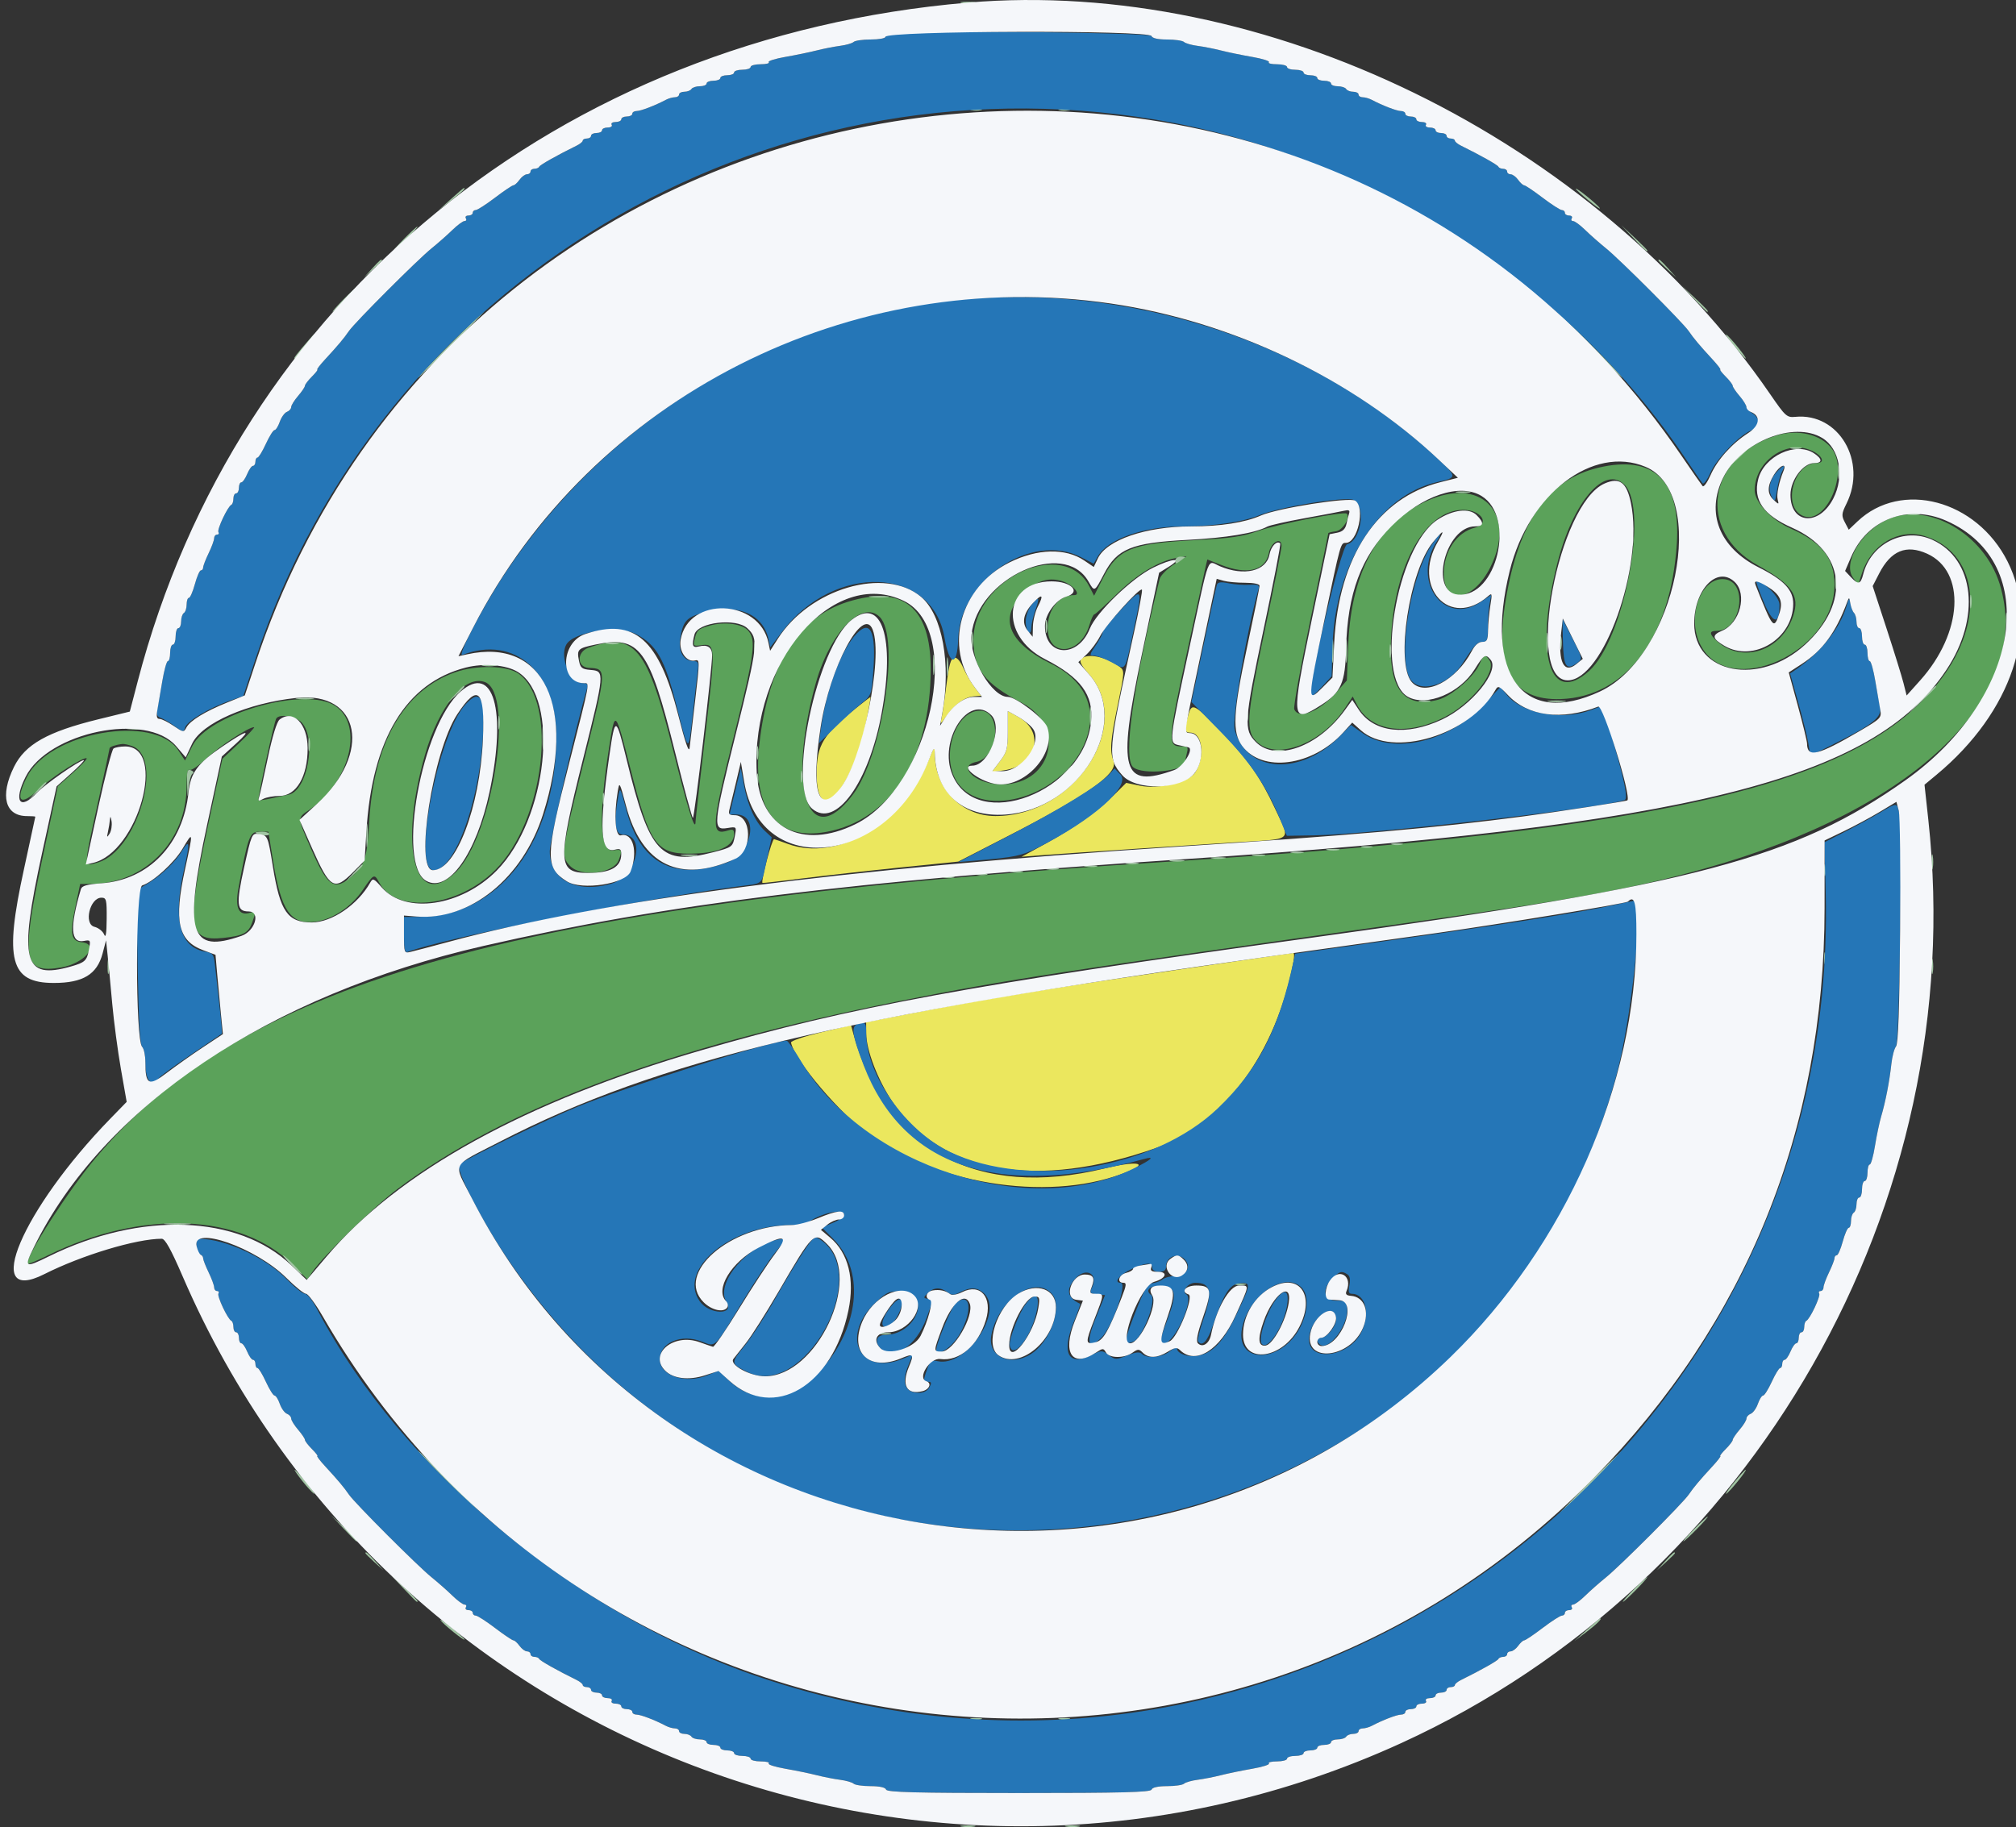 <?xml version="1.0" encoding="utf-8"?>
<!-- Generator: Adobe Illustrator 16.0.0, SVG Export Plug-In . SVG Version: 6.00 Build 0)  -->
<!DOCTYPE svg PUBLIC "-//W3C//DTD SVG 1.1//EN" "http://www.w3.org/Graphics/SVG/1.1/DTD/svg11.dtd">
<svg version="1.1" id="Capa_1" xmlns="http://www.w3.org/2000/svg" xmlns:xlink="http://www.w3.org/1999/xlink" x="0px" y="0px"
	 width="398.81px" height="361.5px" viewBox="0 0 398.81 361.5" enable-background="new 0 0 398.81 361.5" xml:space="preserve">
<rect x="0" y="0" width="398.81" height="361.5" fill="#333333" stroke="none"/>
<g id="svgg">
	<path id="path0" fill="none" d="M1,0.198"/>
	<path id="path1" fill="#EBE75E" d="M188.724,130.123c-0.638,0.138-1.011,1.491-1.51,5.47c-0.364,2.906-0.811,5.898-0.994,6.646
		c-0.29,1.188-0.167,1.124,0.966-0.494c1.671-2.389,3.646-3.827,5.456-3.972l1.437-0.116l-1.271-1.665
		c-0.698-0.917-1.713-2.652-2.253-3.858C189.916,130.709,189.274,130.004,188.724,130.123 M213.924,130.349
		c-0.472,0.472-0.105,1.218,1.495,3.036c8.957,10.175-2.833,28.064-18.501,28.071c-6.65,0.005-11.937-5.382-11.985-12.205
		c-0.012-1.723-0.1-1.632-1.343,1.392c-5.076,12.348-17.99,19.94-27.76,16.32c-1.197-0.444-2.41-0.862-2.694-0.93
		c-0.415-0.098-2.657,8.334-2.303,8.661c0.054,0.05,3.65-0.356,7.99-0.906c4.34-0.549,13.034-1.52,19.32-2.158l11.428-1.161
		l9.842-5.051c15.801-8.108,21.81-12.371,20.881-14.813c-0.79-2.075-0.642-4.037,0.854-11.256c1.31-6.317,1.328-6.664,0.408-7.37
		C218.927,129.961,215.124,129.149,213.924,130.349 M169.968,139.609c-7.209,5.74-8.428,7.714-8.415,13.633
		c0.023,11.052,7.302,2.733,10-11.427c0.412-2.161,0.711-3.93,0.664-3.93C172.171,137.885,171.158,138.661,169.968,139.609
		 M235.044,141.554c-0.794,2.858-0.722,3.406,0.447,3.406c2.396,0,2.95,4.813,0.913,7.922c-1.228,1.872-7.262,3.312-10.823,2.583
		l-2.789-0.572l-2.461,2.44c-3.247,3.22-8.008,6.594-13.649,9.676l-4.594,2.508l4.082-0.314c4.876-0.376,23.416-1.611,37.969-2.529
		c12.06-0.762,11.189-0.022,8.029-6.822c-2.736-5.89-5.29-9.565-10.2-14.679C236.171,139.133,235.773,138.926,235.044,141.554
		 M199.367,144.634c0,3.519-0.171,4.169-1.588,6.028l-1.588,2.084l2.329-0.313c6.482-0.869,8.354-7.544,2.96-10.563l-2.113-1.183
		V144.634 M235.559,191.49c-27.601,4.021-39.25,5.9-52.654,8.496l-11.565,2.24l0.012,2.252c0.016,3.305,2.34,9.338,5.221,13.555
		c9.684,14.172,28.495,17.445,52.182,9.078c13.378-4.727,23.693-18.74,27.121-36.846c0.185-0.973,0.157-1.746-0.06-1.717
		C255.6,188.574,246.482,189.9,235.559,191.49 M162.361,204.268c-3.293,0.791-5.939,1.689-5.88,1.998
		c0.67,3.512,9.825,14.277,15.675,18.428c14.22,10.09,36.51,13.154,51.16,7.033c4.101-1.713,1.281-2.039-4.774-0.551
		c-25.119,6.17-43.47-3.67-49.738-26.668l-0.457-1.678L162.361,204.268"/>
	<path id="path2" fill="#5BA25A" d="M351.477,86.149c-13.789,4.21-15.933,18.92-3.744,25.701c6.819,3.794,8.336,5.959,7.004,9.998
		c-2.299,6.962-10.101,9.541-15.098,4.99c-1.524-1.391-1.554-2.015-0.094-2.015c4.966,0,6.428-9.821,1.523-10.232
		c-4.619-0.388-7.467,7.48-4.694,12.972c5.528,10.953,26.53,1.589,26.53-11.827c0-5.255-2.477-8.436-8.707-11.186
		c-3.778-1.668-7.075-5.181-7.075-7.537c0-5.402,5.651-9.745,10.567-8.122c2.584,0.852,3.723,2.736,1.656,2.736
		c-4.518,0-6.8,8.569-2.771,10.405c4.658,2.123,9.341-8.758,5.738-13.337C360.135,85.927,355.652,84.874,351.477,86.149
		 M316.208,92.535c-9.976,2.362-15.748,10.613-18.354,26.231c-2.266,13.586,1.254,19.891,10.914,19.547
		c12.935-0.461,21.731-12.215,22.94-30.65C332.529,95.12,327.212,89.929,316.208,92.535 M321.463,96.018
		c4.684,5.027-0.236,30.528-7.082,36.712c-7.781,7.029-10.848-3.193-6.343-21.136C311.145,99.222,317.537,91.805,321.463,96.018
		 M283.331,98.668c-10.205,3.988-16.024,14.063-16.608,28.744l-0.287,7.216l-2.168,2.463c-3.267,3.712-7.424,5.334-8.238,3.214
		c-0.178-0.465,1.266-8.443,3.207-17.728c1.943-9.284,3.533-16.97,3.533-17.077s0.653-0.273,1.453-0.368
		c1.364-0.161,2.973-2.73,2.196-3.506c-0.515-0.515-13.721,2.07-17.528,3.431c-3.123,1.116-5.377,1.441-12.518,1.813
		c-12.607,0.655-15.277,1.763-18.196,7.544l-1.743,3.456l-0.914-1.791c-5.031-9.86-22.955-1.626-22.955,10.547
		c0,5.703,2.23,8.619,9.442,12.348c9.37,4.842,5.89,16.908-4.673,16.196c-4.688-0.316-7.906-3.679-4.225-4.414
		c4.493-0.899,5.176-10.15,0.75-10.15c-4.625,0-7.634,8.203-4.927,13.427c4.325,8.341,20.575,4.174,25.431-6.521
		c3.049-6.717,0.675-12.679-6.449-16.194c-8.756-4.319-10.525-9.337-5.04-14.293c2.478-2.237,4.771-2.857,7.38-1.996
		c2.044,0.674,3.713,2.72,2.219,2.72c-2.965,0-5.214,2.807-5.214,6.505c0,5.85,6.45,5.414,8.239-0.559
		c0.352-1.175,0.792-2.136,0.979-2.136s2.168-1.791,4.403-3.98c4.123-4.035,8.378-6.602,11.957-7.212l1.904-0.324l-2.515,1.634
		c-1.397,0.908-2.656,2.197-2.83,2.9c-5.239,21.096-7.26,35.384-5.258,37.194c1.813,1.641,10.317,0.816,10.338-1.003
		c0.004-0.351,0.155-1.189,0.336-1.863c0.278-1.038,0.114-1.224-1.076-1.224c-2.789,0-2.736-0.961,1.011-18.303
		c1.933-8.94,3.642-16.802,3.802-17.469l0.289-1.214l2.734,1.078c5.17,2.037,8.787,1.123,9.445-2.387
		c0.397-2.115,2.5-3.266,2.5-1.367c0,0.579-1.492,8.087-3.314,16.684c-3.727,17.576-3.88,20.091-1.352,22.266
		c3.994,3.434,12.633,0.063,17.092-6.67l1.654-2.495l0.832,1.607c2.748,5.318,9.73,6.323,17.313,2.492
		c5.306-2.681,10.342-8.96,8.96-11.173c-0.863-1.381-1.216-1.275-1.993,0.604c-1.029,2.486-5.525,6.383-8.193,7.101
		c-6.373,1.716-9.5-1.731-9.39-10.346c0.196-15.224,6.508-27.211,14.328-27.211c3.514,0,5.377,2.749,2.374,3.503
		c-3.666,0.92-6.202,4.661-6.202,9.146c0,6.294,5.808,5.497,9.185-1.259C299.911,102.061,293.645,94.636,283.331,98.668
		 M373.518,102.723c-5.295,2.312-9.115,8.779-6.893,11.668l0.975,1.267l0.774-2.344c1.844-5.588,7.226-8.782,12.265-7.278
		c10.324,3.08,12.217,15.75,4.082,27.317c-15.257,21.695-52.707,30.719-154.332,37.186c-127.115,8.091-181.854,23.26-211.507,58.614
		c-5.263,6.275-13.477,18.98-13.521,20.91c-0.004,0.189,1.891-0.59,4.21-1.73c18.493-9.088,38.151-8.285,48.412,1.977l2.833,2.832
		l0.941-1.438c1.924-2.939,12.058-12.834,16.797-16.4c21.488-16.172,53.063-27.998,99.481-37.26
		c21.132-4.217,32.494-5.965,100.788-15.51c32.061-4.48,44.015-6.667,58.387-10.683c41.74-11.664,65.226-34.346,58.356-56.357
		C392.492,105.642,381.46,99.252,373.518,102.723 M167.686,119.083c-9.892,3.091-15.77,12.614-17.489,28.338
		c-1.392,12.734,3.45,18.984,13.303,17.169c12.691-2.339,20.581-14.644,20.616-32.147
		C184.14,120.154,178.621,115.665,167.686,119.083 M174.031,122.072c4.07,4.07,0.554,27.373-5.301,35.133
		c-8.803,11.668-13.135-1.326-7.346-22.041C164.179,125.164,170.539,118.58,174.031,122.072 M140.32,123.799
		c-2.264,0.673-2.482,0.874-2.909,2.696c-0.301,1.281-0.199,1.383,1.185,1.179c2.989-0.438,3.01-0.032,0.923,17.77
		c-1.056,9.015-1.92,16.684-1.92,17.041c0,2.438-1.461-2.162-4.356-13.716c-5.206-20.775-7.676-23.803-16.817-20.616
		c-2.399,0.836-2.335,3.891,0.083,3.991c3.569,0.149,3.565,0.224-0.925,18.154c-4.577,18.277-4.693,19.16-2.772,21.081
		c2.227,2.227,8.577,1.443,9.574-1.182c0.772-2.027,0.668-2.214-1.089-1.956c-2.668,0.392-2.941-6.662-0.791-20.438
		c1.178-7.547,1.199-7.525,4.239,4.425c3.744,14.715,5.106,16.68,11.557,16.673c5.732-0.005,8.916-1.414,8.916-3.947
		c0-0.78-0.262-0.938-1.115-0.667c-3.55,1.127-3.45-0.559,1.115-18.783c4.04-16.132,4.398-18.743,2.835-20.675
		C146.904,123.411,143.26,122.925,140.32,123.799 M90.022,133.016c-10.161,3.581-16.129,13.994-16.982,29.631
		c-0.373,6.835-0.887,8.512-3.249,10.585c-3.637,3.193-4.94,2.344-8.313-5.416c-2.712-6.241-2.7-5.943-0.29-7.585
		c8.368-5.699,10.967-17.567,4.574-20.886c-6.422-3.333-24.577,2.049-27.692,8.208l-1.472,2.913l-1.337-2.024
		c-4.779-7.238-25.449-3.606-29.923,5.258c-2.448,4.85-1.369,6.006,2.312,2.479c2.438-2.336,9.035-6.601,9.497-6.138
		c0.126,0.126-1.108,1.422-2.743,2.88l-2.972,2.65l-3.039,14.251c-4.289,20.113-3.816,22.88,3.691,21.595
		c4.678-0.801,7.77-4.582,4.083-4.994c-2.125-0.236-2.379-1.641-1.261-6.968l0.958-4.563h1.977c10.808,0,19.077-8.426,19.077-19.438
		c0-2.305,0.195-3.362,0.575-3.129c0.315,0.196,1.846-0.843,3.401-2.307c2.522-2.375,8.267-6.147,9.362-6.147
		c0.229,0-1.086,1.409-2.923,3.131l-3.34,3.129l-2.816,13.061c-4.367,20.258-3.988,23.108,2.977,22.381
		c3.981-0.416,5.018-0.977,5.768-3.131c0.777-2.228,0.775-2.236-0.379-1.87c-2.295,0.729-3.1-0.877-2.384-4.76
		c1.92-10.421,2.23-11.26,4.16-11.26h1.766l0.947,5.85c1.589,9.822,3.437,12.51,8.226,11.971c3.41-0.385,7.213-2.893,9.49-6.259
		c2.209-3.265,2.297-3.304,3.276-1.476c3.327,6.218,15.485,4.914,22.903-2.456c9.737-9.675,12.563-33.159,4.678-38.886
		C100.348,131.657,94.261,131.521,90.022,133.016 M95.942,134.958c5.93,2.274,1.536,30.579-5.847,37.663
		c-8.014,7.689-11.278-4.968-6.01-23.308C86.857,139.663,91.994,133.443,95.942,134.958 M59.672,142.945
		c3.025,3.22,1.131,13.583-2.612,14.291c-0.751,0.143-2.344,0.481-3.538,0.753c-1.195,0.273-2.263,0.404-2.374,0.293
		c-0.233-0.231,3.067-15.411,3.504-16.118C55.257,141.184,58.491,141.687,59.672,142.945 M26.196,147.639
		c6.306,2.397,0.931,20.679-6.756,22.981c-2.953,0.886-2.945,1.29-0.219-11.104c1.353-6.149,2.459-11.311,2.459-11.469
		c0-0.287,1.328-0.729,2.55-0.849C24.585,147.165,25.47,147.363,26.196,147.639"/>
	<path id="path4" fill="#A1C5A3" d="M190.252,0.582c0.673,0.131,1.775,0.131,2.449,0c0.673-0.13,0.122-0.235-1.225-0.235
		S189.578,0.452,190.252,0.582 M210.932,0.582c0.674,0.131,1.775,0.131,2.449,0c0.674-0.13,0.122-0.235-1.225-0.235
		C210.811,0.346,210.259,0.452,210.932,0.582 M192.156,21.798c0.524,0.137,1.381,0.137,1.905,0c0.524-0.138,0.095-0.249-0.952-0.249
		C192.061,21.549,191.633,21.661,192.156,21.798 M209.57,21.798c0.525,0.137,1.382,0.137,1.906,0
		c0.523-0.138,0.094-0.249-0.953-0.249S209.048,21.661,209.57,21.798 M89.163,39.427l-2.449,2.22l2.585-2.014
		c2.266-1.768,2.938-2.433,2.449-2.428C91.673,37.207,90.51,38.207,89.163,39.427 M311.748,37.366c0,0.139,1.152,1.196,2.561,2.35
		c1.407,1.153,2.383,1.813,2.168,1.466C316.02,40.441,311.748,36.995,311.748,37.366 M79.912,47.273
		c-1.322,1.347-2.281,2.449-2.132,2.449c0.15,0,1.354-1.103,2.676-2.449c1.322-1.347,2.281-2.449,2.131-2.449
		C82.438,44.824,81.233,45.926,79.912,47.273 M323.154,47.137c2.255,2.402,2.744,2.835,2.744,2.426c0-0.087-1.164-1.251-2.586-2.585
		l-2.584-2.426L323.154,47.137 M73.619,53.123l-1.599,1.77l1.769-1.599c0.973-0.88,1.769-1.676,1.769-1.769
		C75.558,51.104,75.109,51.474,73.619,53.123 M328.075,51.525c0,0.093,0.796,0.889,1.769,1.769l1.768,1.599l-1.598-1.77
		C328.523,51.474,328.075,51.104,328.075,51.525 M67.939,59.246c-1.322,1.348-2.281,2.449-2.132,2.449
		c0.15,0,1.354-1.102,2.676-2.449c1.322-1.347,2.281-2.448,2.131-2.448C70.465,56.797,69.261,57.899,67.939,59.246 M335.127,59.11
		c1.334,1.421,2.498,2.585,2.585,2.585c0.409,0-0.022-0.489-2.426-2.744l-2.585-2.426L335.127,59.11 M88.891,68.225
		c-3.582,3.592-6.391,6.531-6.241,6.531c0.149,0,3.203-2.939,6.785-6.531c3.583-3.592,6.392-6.53,6.242-6.53
		C95.527,61.695,92.474,64.633,88.891,68.225 M314.197,68.225c3.582,3.592,6.636,6.531,6.785,6.531c0.15,0-2.658-2.939-6.241-6.531
		c-3.582-3.592-6.636-6.53-6.785-6.53S310.615,64.633,314.197,68.225 M61.081,67.273c-2.384,2.749-3.092,3.673-2.816,3.673
		c0.16,0,1.194-1.102,2.298-2.449C62.607,66.003,63.012,65.045,61.081,67.273 M342.979,68.387c1.154,1.407,2.211,2.559,2.351,2.559
		c0.371,0-3.075-4.271-3.815-4.729C341.166,66.003,341.826,66.979,342.979,68.387 M354.333,88.736c0.524,0.137,1.381,0.137,1.905,0
		c0.523-0.136,0.095-0.248-0.952-0.248C354.238,88.488,353.811,88.6,354.333,88.736 M343.551,90.674l-1.599,1.769l1.769-1.599
		c0.973-0.879,1.77-1.675,1.77-1.769C345.49,88.655,345.041,89.026,343.551,90.674 M363.598,93.259c0,1.347,0.105,1.897,0.235,1.225
		c0.13-0.674,0.13-1.775,0-2.449S363.598,91.912,363.598,93.259 M288.211,97.453c0.673,0.131,1.775,0.131,2.449,0
		c0.673-0.13,0.122-0.235-1.225-0.235C288.088,97.217,287.537,97.323,288.211,97.453 M377.469,101.807
		c0.678,0.131,1.656,0.126,2.178-0.011c0.52-0.137-0.035-0.242-1.231-0.236C377.218,101.566,376.792,101.677,377.469,101.807
		 M296.646,105.504c0.006,1.196,0.119,1.623,0.248,0.945c0.131-0.677,0.125-1.655-0.011-2.177
		C296.748,103.753,296.641,104.307,296.646,105.504 M322.759,106.865c0,1.047,0.112,1.477,0.249,0.952
		c0.137-0.523,0.137-1.381,0-1.905C322.871,105.388,322.759,105.817,322.759,106.865 M232.475,110.938
		c0,0.649,0.168,0.679,0.861,0.154c0.475-0.36,0.963-0.724,1.088-0.809s-0.263-0.153-0.861-0.153
		C232.963,110.13,232.475,110.493,232.475,110.938 M363.042,115.3c0.006,1.196,0.117,1.623,0.248,0.945
		c0.13-0.677,0.125-1.655-0.011-2.177C363.143,113.549,363.036,114.103,363.042,115.3 M389.709,119.11
		c0.006,1.197,0.117,1.623,0.247,0.946c0.131-0.677,0.126-1.657-0.011-2.177C389.809,117.358,389.703,117.912,389.709,119.11
		 M172.302,118.143c0.978,0.122,2.448,0.119,3.266-0.005c0.817-0.124,0.017-0.224-1.779-0.22
		C171.993,117.921,171.324,118.022,172.302,118.143 M396.802,122.919c0.005,1.497,0.11,2.044,0.235,1.217s0.122-2.052-0.008-2.722
		C396.9,120.746,396.798,121.422,396.802,122.919 M206.852,124.008c0.006,1.196,0.117,1.623,0.248,0.945
		c0.129-0.677,0.125-1.656-0.012-2.177C206.952,122.256,206.846,122.81,206.852,124.008 M158.517,124.417l-1.599,1.768l1.769-1.598
		c1.649-1.49,2.019-1.939,1.598-1.939C160.192,122.647,159.396,123.443,158.517,124.417 M119.776,124.655
		c0.523,0.138,1.38,0.138,1.904,0c0.524-0.137,0.096-0.249-0.952-0.249S119.252,124.518,119.776,124.655 M192.176,126.729
		c0.004,1.496,0.11,2.044,0.235,1.217c0.125-0.828,0.122-2.052-0.008-2.721C192.274,124.555,192.172,125.232,192.176,126.729
		 M305.932,127.273c0.002,1.796,0.104,2.465,0.225,1.487c0.121-0.979,0.119-2.448-0.006-3.267
		C306.027,124.677,305.927,125.477,305.932,127.273 M263.492,128.905c0.002,2.097,0.1,2.887,0.218,1.757
		c0.118-1.129,0.116-2.843-0.004-3.809C263.585,125.886,263.489,126.81,263.492,128.905 M266.213,128.905
		c0.002,2.097,0.1,2.887,0.219,1.757c0.117-1.129,0.115-2.843-0.005-3.809C266.307,125.886,266.21,126.81,266.213,128.905
		 M308.62,127.273c0.006,1.197,0.118,1.623,0.248,0.946s0.125-1.657-0.011-2.177C308.721,125.522,308.614,126.076,308.62,127.273
		 M149.164,128.361c0.006,1.198,0.118,1.623,0.248,0.946s0.125-1.656-0.011-2.177C149.265,126.61,149.158,127.164,149.164,128.361
		 M120.054,127.386c0.677,0.13,1.657,0.125,2.177-0.011c0.52-0.138-0.034-0.243-1.231-0.237S119.377,127.255,120.054,127.386
		 M274.879,128.905c0.006,1.198,0.117,1.623,0.247,0.947c0.131-0.677,0.126-1.657-0.011-2.177
		C274.979,127.154,274.873,127.708,274.879,128.905 M184.57,131.627c0.003,1.795,0.105,2.465,0.226,1.485
		c0.121-0.978,0.118-2.446-0.006-3.265S184.567,129.831,184.57,131.627 M187.286,131.899c0,1.646,0.102,2.319,0.226,1.496
		c0.125-0.823,0.125-2.17,0-2.993C187.388,129.579,187.286,130.252,187.286,131.899 M322.326,132.579l-1.598,1.77l1.769-1.6
		c0.972-0.879,1.769-1.675,1.769-1.768C324.266,130.56,323.816,130.93,322.326,132.579 M95.558,131.739
		c0.673,0.129,1.775,0.129,2.449,0c0.673-0.13,0.122-0.235-1.225-0.235C95.435,131.503,94.884,131.609,95.558,131.739
		 M89.945,137.477l-1.598,1.769l1.769-1.599c1.648-1.49,2.019-1.938,1.598-1.938C91.62,135.708,90.824,136.504,89.945,137.477
		 M380.027,138.565l-2.7,2.857l2.856-2.7c2.655-2.51,3.106-3.014,2.7-3.014C382.798,135.708,381.514,136.994,380.027,138.565
		 M58.823,138.275c0.823,0.125,2.17,0.125,2.993,0c0.823-0.125,0.15-0.227-1.496-0.227C58.673,138.048,58,138.15,58.823,138.275
		 M280.864,138.804c0.524,0.137,1.381,0.137,1.905,0c0.523-0.136,0.095-0.248-0.953-0.248
		C280.77,138.556,280.34,138.668,280.864,138.804 M306.441,138.819c0.824,0.125,2.17,0.125,2.994,0
		c0.823-0.125,0.149-0.227-1.496-0.227C306.293,138.592,305.619,138.694,306.441,138.819 M215.585,141.695
		c0,1.646,0.103,2.319,0.228,1.496c0.123-0.823,0.123-2.17,0-2.993C215.688,139.375,215.585,140.048,215.585,141.695
		 M243.848,141.695c0,1.047,0.111,1.477,0.248,0.952s0.137-1.381,0-1.905C243.959,140.218,243.848,140.647,243.848,141.695
		 M246.568,141.695c0,1.047,0.111,1.477,0.248,0.952c0.138-0.524,0.138-1.381,0-1.905
		C246.68,140.218,246.568,140.647,246.568,141.695 M98.552,143.055c0.006,1.197,0.118,1.623,0.248,0.946
		c0.13-0.678,0.125-1.656-0.011-2.178C98.653,141.304,98.546,141.858,98.552,143.055 M107.309,145.776
		c0.002,2.396,0.098,3.308,0.213,2.027c0.115-1.28,0.113-3.24-0.004-4.354C107.401,142.334,107.307,143.382,107.309,145.776
		 M25.363,144.266c0.979,0.121,2.448,0.119,3.266-0.006c0.818-0.124,0.017-0.224-1.779-0.221
		C25.054,144.043,24.385,144.145,25.363,144.266 M222.66,147.137c0,1.646,0.102,2.319,0.227,1.496s0.125-2.17,0-2.993
		S222.66,145.491,222.66,147.137 M61.001,147.409c0.006,1.197,0.118,1.623,0.248,0.946s0.125-1.657-0.011-2.177
		C61.102,145.658,60.995,146.212,61.001,147.409 M149.709,149.042c0.006,1.196,0.117,1.622,0.247,0.945
		c0.131-0.677,0.126-1.657-0.011-2.177C149.809,147.29,149.703,147.844,149.709,149.042 M252.02,148.6
		c0.524,0.137,1.381,0.137,1.905,0s0.095-0.249-0.952-0.249C251.925,148.351,251.497,148.463,252.02,148.6 M210.217,153.259
		l-1.598,1.769l1.77-1.598c1.647-1.49,2.019-1.939,1.598-1.939C211.893,151.491,211.098,152.286,210.217,153.259 M37.013,155.181
		c0.09,2.917,0.109,2.96,0.31,0.672c0.118-1.342,0.463-2.593,0.767-2.781c0.324-0.2,0.196-0.478-0.31-0.672
		C37.05,152.119,36.933,152.543,37.013,155.181 M158.405,153.667c0,1.048,0.112,1.477,0.249,0.952c0.137-0.523,0.137-1.381,0-1.904
		C158.517,152.191,158.405,152.62,158.405,153.667 M149.698,154.212c0,1.047,0.112,1.476,0.249,0.951
		c0.136-0.523,0.136-1.381,0-1.904C149.81,152.735,149.698,153.164,149.698,154.212 M7.224,156.525l-1.598,1.769l1.769-1.599
		c0.972-0.879,1.768-1.675,1.768-1.769C9.163,154.506,8.714,154.876,7.224,156.525 M119.221,158.021
		c0,1.048,0.112,1.476,0.249,0.953c0.137-0.524,0.137-1.381,0-1.905C119.333,156.545,119.221,156.974,119.221,158.021
		 M72.471,165.368c0.003,2.096,0.101,2.887,0.219,1.758c0.117-1.13,0.116-2.845-0.005-3.811
		C72.565,162.349,72.469,163.273,72.471,165.368 M50.524,164.76c0,0.115,0.612,0.326,1.36,0.469
		c0.749,0.143,1.361,0.049,1.361-0.209c0-0.257-0.612-0.468-1.361-0.468C51.136,164.552,50.524,164.646,50.524,164.76
		 M275.422,167.104c0.523,0.137,1.381,0.137,1.905,0c0.522-0.137,0.095-0.249-0.953-0.249
		C275.327,166.855,274.898,166.967,275.422,167.104 M269.436,167.648c0.523,0.137,1.381,0.137,1.904,0
		c0.524-0.137,0.096-0.249-0.951-0.249C269.34,167.399,268.912,167.511,269.436,167.648 M262.639,168.202
		c0.678,0.13,1.657,0.125,2.178-0.011c0.52-0.136-0.034-0.243-1.231-0.237C262.389,167.96,261.962,168.072,262.639,168.202
		 M255.564,168.746c0.677,0.131,1.656,0.125,2.177-0.011c0.52-0.136-0.034-0.243-1.231-0.236S254.887,168.616,255.564,168.746
		 M382.102,170.538c0,1.348,0.105,1.898,0.234,1.226c0.13-0.674,0.13-1.776,0-2.449C382.207,168.64,382.102,169.191,382.102,170.538
		 M135.021,169.296c0.827,0.125,2.052,0.122,2.721-0.008c0.67-0.13-0.007-0.231-1.504-0.228
		C134.741,169.065,134.194,169.171,135.021,169.296 M247.945,169.29c0.677,0.132,1.656,0.127,2.177-0.011
		c0.521-0.136-0.034-0.242-1.231-0.235C247.693,169.049,247.268,169.16,247.945,169.29 M239.775,169.834
		c0.674,0.129,1.775,0.129,2.449,0c0.674-0.131,0.123-0.236-1.225-0.236S239.102,169.704,239.775,169.834 M231.611,170.378
		c0.675,0.13,1.777,0.13,2.449,0c0.674-0.131,0.123-0.236-1.224-0.236S230.939,170.248,231.611,170.378 M222.911,170.923
		c0.677,0.13,1.657,0.125,2.177-0.012c0.52-0.136-0.033-0.242-1.23-0.236S222.234,170.793,222.911,170.923 M360.854,172.171
		c0,1.047,0.112,1.476,0.25,0.951c0.137-0.523,0.137-1.381,0-1.904C360.966,170.695,360.854,171.123,360.854,172.171
		 M69.809,172.851l-1.598,1.769l1.769-1.599c1.648-1.49,2.018-1.939,1.598-1.939C71.484,171.082,70.688,171.878,69.809,172.851
		 M214.748,171.467c0.677,0.13,1.656,0.125,2.177-0.012c0.521-0.136-0.034-0.241-1.231-0.235
		C214.497,171.226,214.07,171.337,214.748,171.467 M207.129,172.011c0.678,0.131,1.656,0.126,2.178-0.011
		c0.52-0.137-0.035-0.242-1.231-0.236C206.878,171.77,206.452,171.881,207.129,172.011 M200.055,172.556
		c0.676,0.13,1.656,0.125,2.176-0.011c0.521-0.138-0.033-0.243-1.23-0.237C199.803,172.314,199.377,172.426,200.055,172.556
		 M193.245,173.09c0.524,0.137,1.381,0.137,1.905,0c0.523-0.138,0.095-0.249-0.953-0.249
		C193.15,172.841,192.721,172.953,193.245,173.09 M186.714,173.634c0.524,0.137,1.381,0.137,1.905,0
		c0.524-0.138,0.095-0.249-0.952-0.249C186.619,173.385,186.19,173.497,186.714,173.634 M360.854,189.586
		c0,1.047,0.112,1.477,0.25,0.951c0.137-0.523,0.137-1.381,0-1.904C360.966,188.109,360.854,188.537,360.854,189.586
		 M21.284,191.219c0,1.346,0.106,1.896,0.236,1.225c0.13-0.674,0.13-1.775,0-2.449S21.284,189.871,21.284,191.219 M382.102,191.219
		c0,1.346,0.105,1.896,0.234,1.225c0.13-0.674,0.13-1.775,0-2.449C382.207,189.32,382.102,189.871,382.102,191.219 M32.987,242.23
		c1.28,0.115,3.239,0.113,4.354-0.004c1.114-0.117,0.067-0.211-2.327-0.209C32.619,242.02,31.707,242.115,32.987,242.23
		 M57.599,250.266c1.015,1.049,1.968,1.906,2.118,1.906c0.15,0-0.559-0.857-1.574-1.906c-1.016-1.047-1.969-1.904-2.118-1.904
		C55.875,248.361,56.583,249.219,57.599,250.266 M244.4,254.18c0.524,0.135,1.382,0.135,1.906,0c0.523-0.137,0.094-0.25-0.953-0.25
		S243.878,254.043,244.4,254.18 M174.197,263.975c0.524,0.137,1.381,0.137,1.905,0s0.095-0.248-0.952-0.248
		C174.102,263.727,173.673,263.838,174.197,263.975 M88.891,293.531c3.583,3.592,6.636,6.531,6.786,6.531
		c0.15,0-2.659-2.939-6.242-6.531c-3.582-3.592-6.636-6.529-6.785-6.529C82.5,287.002,85.309,289.939,88.891,293.531
		 M314.197,293.531c-3.582,3.592-6.391,6.531-6.241,6.531s3.203-2.939,6.785-6.531c3.583-3.592,6.392-6.529,6.241-6.529
		C320.833,287.002,317.779,289.939,314.197,293.531 M59.77,292.98c0.945,1.193,2.002,2.344,2.349,2.559
		c0.348,0.215-0.312-0.762-1.466-2.17c-1.153-1.406-2.211-2.559-2.349-2.559C58.165,290.811,58.825,291.785,59.77,292.98
		 M342.979,293.369c-1.152,1.408-1.813,2.385-1.465,2.17c0.74-0.457,4.187-4.729,3.815-4.729
		C345.189,290.811,344.133,291.963,342.979,293.369 M67.916,302.375c1.334,1.422,2.498,2.586,2.585,2.586
		c0.409,0-0.023-0.49-2.426-2.744l-2.585-2.426L67.916,302.375 M335.15,302.512c-1.322,1.346-2.281,2.449-2.133,2.449
		c0.15,0,1.354-1.104,2.676-2.449c1.322-1.348,2.281-2.449,2.132-2.449S336.473,301.164,335.15,302.512 M72.293,307.307
		c0,0.094,0.795,0.891,1.768,1.77l1.769,1.598l-1.598-1.77C72.742,307.258,72.293,306.887,72.293,307.307 M329.4,308.904
		l-1.598,1.77l1.768-1.598c0.974-0.879,1.77-1.676,1.77-1.77C331.34,306.887,330.891,307.258,329.4,308.904 M79.889,314.348
		c1.334,1.422,2.498,2.586,2.585,2.586c0.409,0-0.024-0.49-2.426-2.744l-2.585-2.426L79.889,314.348 M323.177,314.484
		c-1.321,1.348-2.28,2.449-2.132,2.449c0.15,0,1.354-1.102,2.676-2.449s2.281-2.449,2.131-2.449
		C325.703,312.035,324.499,313.137,323.177,314.484 M87.155,320.576c0.458,0.74,4.729,4.186,4.729,3.814
		c0-0.139-1.152-1.195-2.559-2.35C87.917,320.889,86.941,320.229,87.155,320.576 M313.925,322.449l-2.448,2.219l2.306-1.73
		c2.005-1.506,3.292-2.773,2.76-2.723C316.45,320.223,315.271,321.229,313.925,322.449 M192.156,340.166
		c0.524,0.137,1.381,0.137,1.905,0c0.524-0.139,0.095-0.25-0.952-0.25C192.061,339.916,191.633,340.027,192.156,340.166
		 M209.57,340.166c0.525,0.137,1.382,0.137,1.906,0c0.523-0.139,0.094-0.25-0.953-0.25S209.048,340.027,209.57,340.166
		 M190.252,361.398c0.673,0.129,1.775,0.129,2.449,0c0.673-0.129,0.122-0.234-1.225-0.234S189.578,361.27,190.252,361.398
		 M210.932,361.398c0.674,0.129,1.775,0.129,2.449,0s0.122-0.234-1.225-0.234C210.811,361.164,210.259,361.27,210.932,361.398
		 M1,0.198"/>
	<path id="path5" fill="#2576B7" d="M178.551,6.559c-1.871,0.122-3.401,0.455-3.401,0.74s-1.298,0.518-2.885,0.518
		c-1.586,0-3.117,0.22-3.401,0.489c-0.284,0.268-1.497,0.616-2.694,0.771c-1.197,0.155-3.279,0.565-4.626,0.91
		c-1.347,0.346-4.121,0.918-6.164,1.272c-2.044,0.354-3.534,0.828-3.311,1.05c0.223,0.223-0.493,0.405-1.591,0.405
		c-1.097,0-1.995,0.245-1.995,0.544c0,0.3-0.735,0.544-1.633,0.544s-1.632,0.245-1.632,0.545c0,0.299-0.613,0.544-1.361,0.544
		s-1.36,0.245-1.36,0.544s-0.613,0.544-1.361,0.544c-0.748,0-1.36,0.245-1.36,0.545c0,0.299-0.598,0.544-1.329,0.544
		c-0.731,0-1.48,0.245-1.665,0.544c-0.185,0.299-0.811,0.544-1.392,0.544s-1.057,0.245-1.057,0.544c0,0.301-0.37,0.545-0.823,0.545
		c-0.453,0-1.249,0.225-1.769,0.498c-2.172,1.146-4.977,2.224-5.789,2.224c-0.479,0-0.87,0.245-0.87,0.544s-0.49,0.544-1.089,0.544
		c-0.598,0-1.088,0.245-1.088,0.544c0,0.3-0.504,0.545-1.121,0.545c-0.616,0-0.969,0.244-0.784,0.544
		c0.185,0.299-0.168,0.544-0.784,0.544c-0.617,0-1.121,0.245-1.121,0.544c0,0.3-0.49,0.544-1.088,0.544
		c-0.599,0-1.089,0.245-1.089,0.545c0,0.299-0.367,0.544-0.816,0.544c-0.449,0-0.818,0.185-0.821,0.408
		c-0.002,0.226-0.553,0.678-1.224,1.008c-3.803,1.869-7.23,3.797-7.388,4.157c-0.1,0.228-0.528,0.413-0.952,0.413
		c-0.424,0-0.771,0.245-0.771,0.544c0,0.3-0.314,0.545-0.697,0.545s-1.049,0.49-1.48,1.088c-0.432,0.6-0.973,1.089-1.203,1.089
		s-1.867,1.103-3.638,2.449s-3.488,2.449-3.816,2.449c-0.327,0-0.595,0.244-0.595,0.544c0,0.299-0.382,0.544-0.848,0.544
		c-0.467,0-0.698,0.245-0.513,0.544c0.185,0.3,0.069,0.544-0.258,0.544s-1.409,0.796-2.405,1.77
		c-0.997,0.973-2.851,2.608-4.122,3.636c-2.778,2.246-15.192,14.671-16.344,16.357c-0.983,1.441-2.183,2.87-4.69,5.584
		c-1.036,1.123-1.741,2.041-1.565,2.041c0.175,0-0.305,0.624-1.067,1.386c-0.762,0.762-1.385,1.581-1.385,1.82
		s-0.612,1.146-1.36,2.017c-0.748,0.869-1.36,1.86-1.361,2.203c0,0.342-0.379,0.767-0.842,0.944c-0.464,0.179-1.1,1.062-1.414,1.963
		c-0.315,0.902-0.781,1.641-1.036,1.641c-0.255,0-1.026,1.224-1.712,2.721c-0.687,1.497-1.434,2.721-1.66,2.721
		s-0.411,0.367-0.411,0.816s-0.215,0.817-0.478,0.817c-0.263,0-0.783,0.733-1.155,1.632c-0.372,0.897-0.891,1.633-1.154,1.633
		c-0.263,0-0.478,0.49-0.478,1.089c0,0.598-0.245,1.088-0.545,1.088c-0.299,0-0.544,0.469-0.544,1.043s-0.184,1.125-0.408,1.226
		c-0.71,0.314-2.871,4.888-2.553,5.402c0.167,0.271,0.045,0.492-0.272,0.492s-0.576,0.322-0.576,0.714
		c0,0.394-0.49,1.729-1.089,2.967c-0.599,1.239-1.088,2.511-1.088,2.824s-0.201,0.57-0.446,0.57c-0.245,0-0.779,1.225-1.187,2.721
		c-0.408,1.497-0.942,2.722-1.187,2.722c-0.245,0-0.446,0.598-0.446,1.328s-0.245,1.479-0.544,1.664
		c-0.299,0.186-0.544,0.936-0.544,1.665c0,0.731-0.245,1.329-0.544,1.329c-0.3,0-0.545,0.734-0.545,1.632
		c0,0.898-0.244,1.634-0.544,1.634c-0.299,0-0.544,0.734-0.544,1.633c0,0.897-0.2,1.632-0.444,1.632s-0.719,1.653-1.057,3.674
		c-0.337,2.021-0.777,4.466-0.977,5.437c-0.295,1.425-0.171,1.831,0.649,2.121c0.557,0.196,1.792,0.935,2.745,1.639
		c1.679,1.24,1.742,1.247,2.07,0.214c0.389-1.226,4.737-3.826,8.743-5.227l2.75-0.962l2.341-7.12
		C74.953,56.12,150.532,10.721,228.482,23.657c42.17,6.998,81.842,32.409,105.123,67.336c1.529,2.294,2.97,4.381,3.199,4.638
		c0.231,0.256,0.92-0.666,1.533-2.052c1.254-2.835,5.667-7.417,8.124-8.435c1.827-0.757,1.847-2.359,0.042-3.486
		c-0.559-0.348-1.015-0.881-1.015-1.183s-0.612-1.261-1.36-2.13c-0.748-0.87-1.359-1.777-1.359-2.017s-0.625-1.059-1.387-1.82
		c-0.761-0.762-1.24-1.386-1.066-1.386c0.176,0-0.528-0.918-1.565-2.041c-2.506-2.714-3.706-4.143-4.69-5.584
		c-1.15-1.687-13.565-14.111-16.344-16.357c-1.27-1.027-3.125-2.663-4.121-3.636c-0.996-0.974-2.078-1.77-2.406-1.77
		c-0.326,0-0.442-0.244-0.258-0.544c0.186-0.299-0.045-0.544-0.512-0.544s-0.85-0.245-0.85-0.544c0-0.3-0.268-0.544-0.594-0.544
		c-0.328,0-2.045-1.103-3.816-2.449s-3.408-2.449-3.639-2.449c-0.229,0-0.771-0.489-1.201-1.089
		c-0.432-0.598-1.098-1.088-1.481-1.088c-0.383,0-0.696-0.245-0.696-0.545c0-0.299-0.347-0.544-0.771-0.544
		s-0.853-0.186-0.952-0.413c-0.159-0.36-3.586-2.288-7.389-4.157c-0.672-0.33-1.223-0.782-1.225-1.008
		c-0.002-0.224-0.371-0.408-0.82-0.408s-0.816-0.245-0.816-0.544c0-0.3-0.49-0.545-1.088-0.545c-0.6,0-1.089-0.244-1.089-0.544
		c0-0.299-0.504-0.544-1.12-0.544c-0.617,0-0.971-0.245-0.785-0.544c0.186-0.3-0.167-0.544-0.783-0.544
		c-0.617,0-1.121-0.245-1.121-0.545c0-0.299-0.49-0.544-1.088-0.544c-0.599,0-1.089-0.245-1.089-0.544s-0.392-0.544-0.87-0.544
		c-0.812,0-3.617-1.077-5.789-2.224c-0.52-0.273-1.315-0.498-1.769-0.498s-0.824-0.244-0.824-0.545c0-0.299-0.476-0.544-1.056-0.544
		c-0.581,0-1.208-0.245-1.393-0.544c-0.186-0.299-0.935-0.544-1.666-0.544c-0.729,0-1.328-0.245-1.328-0.544
		c0-0.3-0.611-0.545-1.36-0.545c-0.748,0-1.36-0.245-1.36-0.544s-0.611-0.544-1.361-0.544c-0.748,0-1.359-0.245-1.359-0.544
		c0-0.3-0.735-0.545-1.633-0.545c-0.898,0-1.633-0.244-1.633-0.544c0-0.299-0.898-0.544-1.996-0.544s-1.813-0.183-1.59-0.405
		c0.223-0.222-1.268-0.695-3.311-1.05c-2.044-0.354-4.818-0.927-6.165-1.272c-1.347-0.345-3.428-0.755-4.626-0.91
		c-1.197-0.155-2.409-0.504-2.693-0.771c-0.285-0.27-1.795-0.489-3.356-0.489c-1.787,0-2.923-0.252-3.065-0.68
		C227.579,6.465,187.256,5.992,178.551,6.559 M183.354,60.093c-33.859,5.12-63.923,24.275-83.23,53.029
		c-4.346,6.473-9.831,16.908-8.648,16.454c10.34-3.968,18.679,3.425,18.58,16.472c-0.156,20.618-11.368,35.295-27.015,35.36
		l-3.129,0.014v3.595c0,2.654,0.178,3.527,0.68,3.336c7.09-2.721,45.252-10.295,65.169-12.937c5.53-0.733,4.794-0.068,5.944-5.367
		l0.952-4.389l-1.324-1.234c-1.935-1.807-3.402-4.984-4.137-8.967l-0.647-3.508l-1.12,4.6l-1.12,4.599h1.311
		c4.724,0,3.061,7.843-2.036,9.607c-10.25,3.548-16.889,0.04-19.652-10.386c-1.271-4.792-1.273-4.796-1.663-2.623
		c-0.868,4.843-0.581,7.348,0.841,7.348c4.832,0,2.878,8.344-2.29,9.779c-6.93,1.925-12.065-0.827-12.065-6.466
		c0-2.156,5.319-25.351,7.406-32.294c0.208-0.691-0.021-0.952-0.839-0.952c-2.471,0-4.677-5.048-3.317-7.59
		c1.392-2.601,10.353-3.938,13.893-2.073c3.984,2.098,5.603,4.954,7.85,13.854c2.476,9.809,2.451,9.79,3.236,2.514
		c0.382-3.537,0.833-7.473,1.001-8.745c0.27-2.045,0.181-2.313-0.772-2.313c-1.941,0-3.068-1.867-2.662-4.408
		c0.548-3.424,1.184-4.188,4.244-5.097c6.846-2.033,12.099,0.021,13.23,5.174l0.353,1.605l2.371-3.128
		c10.357-13.653,29.702-12.898,32.103,1.254c0.952,5.607,2.538,5.753,2.693,0.246c0.333-11.792,14.516-21.254,24.301-16.214
		l2.504,1.29l0.838-1.461c1.967-3.425,9.097-5.928,16.883-5.928c5.935,0,11.854-0.868,15.093-2.214
		c3.927-1.63,17.103-3.757,18.618-3.005c2.486,1.231,1.471,8.063-1.303,8.763c-1.174,0.297-8.086,29.25-7.197,30.152
		c0.123,0.125,1.105-0.732,2.184-1.905l1.961-2.132l0.176-5.986c0.477-16.231,9.182-29.858,20.726-32.441
		c3.989-0.894,3.989-0.967-0.032-4.729C258.396,66.421,219.454,54.633,183.354,60.093 M351.543,93.313
		c-1.445,1.551-1.863,3.529-1.057,4.991c0.628,1.135,0.695,1.051,1.048-1.306c0.208-1.385,0.655-3.037,0.995-3.674
		C353.316,91.855,352.906,91.85,351.543,93.313 M283.159,107.882c-4.095,6.187-6.653,21.712-4.322,26.221
		c1.672,3.232,7.578,1.669,10.429-2.761c2.416-3.753,2.959-4.341,4.004-4.341c0.924,0,1.063-0.387,1.063-2.926
		c0-1.608,0.156-3.706,0.347-4.661l0.348-1.734l-2.055,1.395c-7.32,4.969-13.867-4.141-8.673-12.066
		c0.444-0.679,0.683-1.232,0.53-1.232C284.677,105.776,283.926,106.724,283.159,107.882 M240.732,115.682
		c-0.141,0.389-1.33,5.77-2.645,11.958l-2.39,11.252l5.78,5.905c5.893,6.021,9.03,10.654,11.807,17.438l1.281,3.133l5.326-0.085
		c11.151-0.177,56.709-5.348,61.476-6.978c0.746-0.255,0.046-3.71-2.612-12.893l-1.681-5.806l-2.255,0.852
		c-5.81,2.192-13.612,0.803-16.748-2.984l-1.271-1.535l-3.24,3.465c-6.889,7.363-17.9,9.963-23.998,5.666l-2.322-1.637l-2.1,2.151
		c-7.814,8.007-18.553,7.396-20.888-1.188c-0.591-2.173,2.297-19.246,4.713-27.861c0.222-0.789-0.075-0.924-1.81-0.826
		c-1.141,0.063-2.996-0.075-4.122-0.309C241.539,115.09,240.917,115.167,240.732,115.682 M348.909,119.142
		c1.834,4.394,3.11,4.591,3.11,0.479c0-1.518-3.065-4.594-4.578-4.594C347.305,115.028,347.964,116.879,348.909,119.142
		 M221.658,120.745c-1.934,2.071-3.516,4.024-3.516,4.341c0,0.315-0.621,1.488-1.379,2.605c-1.269,1.866-1.298,2.031-0.354,2.031
		c0.564,0,2.152,0.599,3.529,1.331c2.933,1.559,2.459,2.303,4.451-6.992C226.088,116.139,226.027,116.065,221.658,120.745
		 M204.055,119.699c-0.644,0.819-1.15,2.254-1.15,3.262c0,2.015,1.076,3.189,1.113,1.216c0.012-0.691,0.369-2.228,0.791-3.413
		C205.758,118.098,205.548,117.801,204.055,119.699 M365.227,120.087c-1.277,4.292-5.078,9.026-9.918,12.355l-1.188,0.816
		l1.604,5.715c0.881,3.142,1.776,6.755,1.99,8.027c0.467,2.788-0.074,2.781,5.338,0.064c7.588-3.81,9.274-5.182,8.854-7.202
		c-0.196-0.938-0.633-3.359-0.971-5.38c-0.336-2.021-0.813-3.674-1.057-3.674s-0.443-0.734-0.443-1.632
		c0-0.898-0.246-1.633-0.545-1.633s-0.543-0.735-0.543-1.634c0-0.897-0.246-1.632-0.545-1.632c-0.3,0-0.544-0.563-0.544-1.252
		s-0.225-1.483-0.499-1.769c-0.273-0.284-0.593-1.129-0.708-1.877C365.863,118.162,365.777,118.235,365.227,120.087
		 M309.182,126.995c0.127,4.976,0.659,5.75,2.85,4.146c1.058-0.776,1.039-0.865-0.944-4.778l-2.022-3.986L309.182,126.995
		 M168.985,125.9c-2.847,3.383-5.627,11.101-6.606,18.338l-0.381,2.815l3.174-3.112c1.746-1.712,4.084-3.836,5.195-4.72
		c1.979-1.576,2.027-1.703,2.383-6.317C173.388,124.642,172.084,122.217,168.985,125.9 M92.12,139.337
		c-5.541,5.978-10.699,32.834-6.307,32.834c4.029,0,8.859-12.92,9.687-25.911C96.027,137.986,95.111,136.109,92.12,139.337
		 M219.452,153.18c-1.952,2.157-9.862,7.012-19.861,12.191l-10.02,5.19l3.538-0.301c7.649-0.651,8.966-0.926,12.18-2.542
		c10.865-5.461,18.505-12.212,16.361-14.457l-1.168-1.221L219.452,153.18 M371.884,160.797c-1.495,0.896-4.577,2.582-6.847,3.741
		l-4.127,2.11l0.251,10.009c2.782,111.079-105.347,190.706-210.773,155.217c-36.245-12.201-71.118-41.188-87.675-72.873
		c-0.867-1.66-1.946-3.02-2.397-3.02c-0.45-0.002-2.069-1.297-3.595-2.879c-4.096-4.242-12.094-7.957-17.228-8
		c-1.005-0.008-0.804,2.76,0.231,3.168c0.253,0.098,0.46,0.416,0.46,0.705s0.489,1.539,1.088,2.779
		c0.599,1.238,1.089,2.572,1.089,2.967c0,0.393,0.259,0.713,0.576,0.713s0.439,0.223,0.272,0.494
		c-0.318,0.514,1.843,5.086,2.553,5.402c0.224,0.1,0.408,0.65,0.408,1.225s0.245,1.043,0.544,1.043c0.3,0,0.545,0.49,0.545,1.088
		s0.215,1.088,0.478,1.088c0.263,0,0.782,0.736,1.154,1.633c0.372,0.898,0.892,1.635,1.155,1.635c0.263,0,0.478,0.365,0.478,0.814
		s0.185,0.816,0.411,0.816s0.973,1.225,1.66,2.721c0.686,1.498,1.457,2.721,1.712,2.721c0.255,0,0.721,0.738,1.036,1.641
		c0.314,0.902,0.95,1.785,1.414,1.963c0.463,0.178,0.842,0.604,0.842,0.945c0.001,0.344,0.613,1.334,1.361,2.203
		s1.36,1.777,1.36,2.018c0,0.238,0.623,1.057,1.385,1.818c0.762,0.764,1.242,1.387,1.067,1.387c-0.176,0,0.529,0.918,1.565,2.041
		c2.507,2.715,3.707,4.143,4.69,5.584c1.152,1.688,13.566,14.111,16.344,16.357c1.271,1.027,3.125,2.662,4.122,3.637
		c0.996,0.973,2.078,1.768,2.405,1.768s0.443,0.246,0.258,0.545c-0.185,0.299,0.046,0.543,0.513,0.543
		c0.466,0,0.848,0.246,0.848,0.545c0,0.301,0.268,0.545,0.595,0.545c0.328,0,2.045,1.102,3.816,2.449s3.408,2.449,3.638,2.449
		s0.771,0.49,1.203,1.088c0.431,0.598,1.097,1.088,1.48,1.088s0.697,0.246,0.697,0.545s0.347,0.543,0.771,0.543
		c0.424,0,0.852,0.188,0.952,0.414c0.158,0.359,3.585,2.289,7.388,4.156c0.671,0.33,1.222,0.785,1.224,1.008
		c0.003,0.227,0.372,0.408,0.821,0.408c0.449,0,0.816,0.246,0.816,0.545s0.49,0.545,1.089,0.545c0.598,0,1.088,0.244,1.088,0.543
		s0.504,0.545,1.121,0.545c0.616,0,0.969,0.244,0.784,0.545c-0.185,0.299,0.168,0.543,0.784,0.543c0.617,0,1.121,0.246,1.121,0.545
		s0.49,0.545,1.088,0.545c0.599,0,1.089,0.244,1.089,0.543c0,0.301,0.391,0.545,0.87,0.545c0.812,0,3.617,1.076,5.789,2.223
		c0.52,0.273,1.316,0.498,1.769,0.498c0.453,0,0.823,0.246,0.823,0.545s0.476,0.543,1.057,0.543s1.207,0.246,1.392,0.545
		c0.185,0.299,0.934,0.545,1.665,0.545c0.731,0,1.329,0.244,1.329,0.543s0.612,0.545,1.36,0.545c0.748,0,1.361,0.244,1.361,0.543
		c0,0.301,0.612,0.545,1.36,0.545s1.361,0.244,1.361,0.545c0,0.299,0.734,0.545,1.632,0.545s1.633,0.244,1.633,0.543
		s0.898,0.545,1.995,0.545c1.098,0,1.814,0.182,1.591,0.404c-0.223,0.223,1.267,0.695,3.311,1.051
		c2.043,0.354,4.817,0.926,6.164,1.271c1.347,0.344,3.429,0.754,4.626,0.91c1.197,0.156,2.41,0.504,2.694,0.773
		c0.284,0.268,1.795,0.486,3.356,0.486c1.787,0,2.923,0.252,3.066,0.682c0.177,0.531,5.917,0.68,26.258,0.68
		c20.343,0,26.082-0.148,26.259-0.68c0.143-0.43,1.278-0.682,3.065-0.682c1.562,0,3.071-0.219,3.356-0.486
		c0.284-0.27,1.496-0.617,2.693-0.773c1.198-0.156,3.279-0.566,4.626-0.91c1.347-0.346,4.121-0.918,6.165-1.271
		c2.043-0.355,3.533-0.828,3.311-1.051s0.492-0.404,1.59-0.404s1.996-0.246,1.996-0.545s0.734-0.543,1.633-0.543
		c0.897,0,1.633-0.246,1.633-0.545c0-0.301,0.611-0.545,1.359-0.545c0.75,0,1.361-0.244,1.361-0.545c0-0.299,0.612-0.543,1.36-0.543
		c0.749,0,1.36-0.246,1.36-0.545s0.599-0.543,1.328-0.543c0.731,0,1.48-0.246,1.666-0.545c0.185-0.299,0.812-0.545,1.393-0.545
		c0.58,0,1.056-0.244,1.056-0.543s0.371-0.545,0.824-0.545s1.249-0.225,1.769-0.498c2.172-1.146,4.978-2.223,5.789-2.223
		c0.479,0,0.87-0.244,0.87-0.545c0-0.299,0.49-0.543,1.089-0.543c0.598,0,1.088-0.246,1.088-0.545s0.504-0.545,1.121-0.545
		c0.616,0,0.969-0.244,0.783-0.543c-0.186-0.301,0.168-0.545,0.785-0.545c0.616,0,1.12-0.246,1.12-0.545s0.489-0.543,1.089-0.543
		c0.598,0,1.088-0.246,1.088-0.545s0.367-0.545,0.816-0.545s0.818-0.182,0.82-0.408c0.002-0.223,0.553-0.678,1.225-1.008
		c3.803-1.867,7.229-3.797,7.389-4.156c0.1-0.227,0.528-0.414,0.952-0.414s0.771-0.244,0.771-0.543s0.313-0.545,0.696-0.545
		c0.384,0,1.05-0.49,1.481-1.088c0.431-0.598,0.972-1.088,1.201-1.088c0.23,0,1.867-1.102,3.639-2.449s3.488-2.449,3.816-2.449
		c0.326,0,0.594-0.244,0.594-0.545c0-0.299,0.383-0.545,0.85-0.545s0.697-0.244,0.512-0.543c-0.185-0.299-0.068-0.545,0.258-0.545
		c0.328,0,1.41-0.795,2.406-1.768c0.996-0.975,2.852-2.609,4.121-3.637c2.778-2.246,15.193-14.67,16.344-16.357
		c0.984-1.441,2.185-2.869,4.69-5.584c1.037-1.123,1.741-2.041,1.565-2.041c-0.174,0,0.306-0.623,1.066-1.387
		c0.762-0.762,1.387-1.58,1.387-1.818c0-0.24,0.611-1.148,1.359-2.018s1.36-1.859,1.36-2.203c0-0.342,0.38-0.768,0.843-0.945
		s1.1-1.061,1.414-1.963s0.779-1.641,1.035-1.641c0.255,0,1.025-1.223,1.713-2.721c0.686-1.496,1.433-2.721,1.658-2.721
		c0.228,0,0.412-0.367,0.412-0.816s0.215-0.814,0.479-0.814s0.782-0.736,1.154-1.635c0.371-0.896,0.892-1.633,1.154-1.633
		c0.264,0,0.479-0.49,0.479-1.088s0.245-1.088,0.544-1.088s0.544-0.469,0.544-1.043s0.184-1.125,0.409-1.225
		c0.71-0.316,2.871-4.889,2.553-5.402c-0.168-0.271-0.045-0.494,0.272-0.494c0.316,0,0.576-0.32,0.576-0.713
		c0-0.395,0.489-1.729,1.088-2.967c0.599-1.24,1.088-2.51,1.088-2.824s0.201-0.57,0.447-0.57c0.244,0,0.778-1.225,1.186-2.721
		c0.408-1.496,0.941-2.721,1.188-2.721c0.244,0,0.445-0.6,0.445-1.328c0-0.732,0.245-1.48,0.544-1.666
		c0.3-0.186,0.545-0.934,0.545-1.664c0-0.732,0.244-1.328,0.544-1.328c0.299,0,0.545-0.736,0.545-1.633
		c0-0.898,0.244-1.633,0.543-1.633s0.545-0.734,0.545-1.633s0.199-1.633,0.443-1.633s0.709-1.654,1.032-3.674
		c0.323-2.021,0.879-4.652,1.233-5.85c0.849-2.857,1.646-6.961,2.008-10.342c0.162-1.494,0.574-3.063,0.916-3.482
		c0.695-0.852,1.295-42.665,0.66-46.043C375.302,158.735,375.318,158.736,371.884,160.797 M35.928,168.469
		c-1.397,2.253-4.092,4.786-6.838,6.427l-2.113,1.263l0.257,15.169c0.178,10.477,0.453,15.367,0.889,15.803
		c0.348,0.348,0.632,1.666,0.632,2.928c0,3.807,1.117,5.133,2.707,3.217c0.365-0.438,3.272-2.561,6.461-4.713
		c3.189-2.154,5.869-3.967,5.956-4.031c0.086-0.063-0.091-2.287-0.395-4.943c-0.304-2.658-0.696-6.217-0.871-7.906
		c-0.305-2.957-0.385-3.088-2.103-3.41c-4.972-0.932-6.328-6.26-4.118-16.179C37.631,166.528,37.546,165.86,35.928,168.469
		 M319.367,179.046c-6.422,1.416-21.749,3.85-42.598,6.766l-20.559,2.877l-0.303,1.4c-2.954,13.662-6.995,21.533-14.983,29.184
		c-12.6,12.066-37.413,16.115-52.986,8.646c-8.76-4.201-16.545-15.197-16.587-23.43c-0.011-2.096-0.098-2.221-1.385-1.975
		c-1.695,0.324-1.51,2.027,0.899,8.295c7.743,20.143,26.655,26.467,55.388,18.521c2.368-0.654,1.615,0.076-1.854,1.801
		c-20.741,10.311-53.573-0.271-66.01-21.275c-1.285-2.17-2.53-3.945-2.766-3.945c-2.913,0-31.867,9.154-41.57,13.143
		c-5.563,2.287-20.712,9.652-23.179,11.271c-0.966,0.633,4.067,10.6,9.246,18.307c58.32,86.803,191.958,65.146,219.564-35.58
		c3.076-11.227,5.563-35.1,3.627-34.84C323.088,178.242,321.313,178.617,319.367,179.046 M166.981,240.334
		c-0.003,0.373-0.996,1.096-2.205,1.604l-2.2,0.924l2.175,2.176c13.058,13.059-7.359,40.742-20.659,28.014l-1.941-1.859
		l-2.125,0.887c-4.372,1.828-9.502,0.143-9.502-3.121c0-3.332,4.233-5.123,8.316-3.52c2.792,1.098,2.375,1.504,8.013-7.824
		c2.443-4.041,5.415-8.51,6.605-9.932c1.191-1.422,2.071-2.586,1.957-2.586c-6.31,0-14.233,8.467-11.708,12.512
		c1.662,2.66-3.422,2.51-5.29-0.158c-4.413-6.299,6.111-15.074,18.08-15.074c1.445,0,3.111-0.332,3.702-0.736
		C162.707,239.918,166.991,239.094,166.981,240.334 M158.963,247.645c-1.17,1.742-3.697,5.934-5.616,9.318s-4.647,7.586-6.063,9.336
		c-2.773,3.426-2.769,3.469,0.492,5.123c11.187,5.682,24.956-19.213,14.475-26.172C161.153,244.521,160.974,244.65,158.963,247.645
		 M234.684,249.586c0.885,1.412-0.246,2.85-2.274,2.891c-0.914,0.018-1.988,0.301-2.386,0.627c-0.398,0.328-1.293,0.68-1.987,0.783
		c-1.05,0.158-1.636,1.141-3.457,5.801c-2.304,5.896-2.341,6.629-0.28,5.691c1.793-0.818,4.592-8.301,3.424-9.154
		c-1.346-0.982-0.139-1.969,2.176-1.779c2.744,0.227,2.955,1.547,1.058,6.59c-1.589,4.221-1.66,4.74-0.653,4.74
		c2.059,0,6.018-8.77,4.374-9.689c-1.014-0.568,0.317-2.283,1.772-2.283c3.102,0,3.48,1.764,1.572,7.324
		c-0.715,2.082-1.181,3.98-1.033,4.219c0.759,1.227,1.857,0.104,2.902-2.971c2.187-6.434,3.348-8.279,5.327-8.471
		c2.29-0.221,2.261,0.098-0.585,6.102c-2.553,5.391-4.691,7.688-7.673,8.248c-1.88,0.352-4.123-0.436-4.123-1.447
		c0-0.311-0.646-0.059-1.435,0.563c-1.557,1.225-4.508,1.498-5.496,0.512c-0.461-0.461-1.204-0.385-2.926,0.305
		c-2.203,0.881-2.373,0.877-3.662-0.086c-1.32-0.986-1.405-0.984-3.473,0.039c-4.559,2.254-5.925-0.441-3.388-6.684
		c0.765-1.881,1.315-3.453,1.224-3.494c-2.613-1.182-2.912-2.918-0.871-5.09c2.024-2.154,4.447-0.869,3.262,1.732
		c-0.551,1.207-0.473,1.326,0.962,1.48l1.56,0.168l-1.828,4.52c-1.988,4.92-1.576,6.434,1.076,3.943
		c2.113-1.984,5.268-10.912,3.855-10.912c-1.514,0-0.189-1.65,2.195-2.736c2.815-1.283,4.047-1.361,4.047-0.256
		c0,0.508,0.514,0.816,1.359,0.816c0.948,0,1.361-0.299,1.361-0.98C230.66,248.4,233.475,247.658,234.684,249.586 M266.521,252.123
		c0.518,0.328,0.651,1.018,0.422,2.17c-0.256,1.277-0.143,1.688,0.465,1.688c2.754,0,3.727,4.02,1.859,7.682
		c-2.473,4.848-10.309,5.881-10.309,1.359c0-3.924,4.852-7.754,5.352-4.227c0.193,1.369-1.748,3.893-2.998,3.893
		c-0.871,0-0.951,0.881-0.125,1.393c1.832,1.133,5.653-4.082,5.293-7.221c-0.153-1.34-0.399-1.518-2.08-1.518
		c-2.529,0-2.98-2.238-0.875-4.344C265.018,251.506,265.377,251.4,266.521,252.123 M257.568,254.859
		c1.199,1.324,1.223,4.066,0.059,6.852c-3.462,8.285-13.979,8.613-11.758,0.365C247.564,255.781,254.52,251.49,257.568,254.859
		 M187.417,255.656c0.899,0.658,1.254,0.658,2.526,0c2.043-1.057,3.518-0.957,4.798,0.324c3.772,3.771-3.69,14.555-9.23,13.338
		c-1.234-0.271-1.51-0.072-2.082,1.512c-0.847,2.344-0.832,2.564,0.175,2.564c0.667,0,0.718,0.221,0.253,1.09
		c-0.367,0.686-1.139,1.088-2.087,1.088c-2.813,0-3.519-1.982-2-5.619l0.811-1.939l-1.882,0.785
		c-8.654,3.617-12.6-4.541-5.405-11.172c2.233-2.059,2.654-2.234,4.994-2.084c6.168,0.398,2.967,8.602-3.357,8.602
		c-1.541,0-1.955,1.418-0.761,2.611c2.561,2.561,7.068-0.375,9.111-5.934c1.351-3.676,1.348-3.631,0.207-3.85
		c-0.845-0.162-0.842-0.248,0.039-1.129C184.678,254.693,186.011,254.629,187.417,255.656 M208.061,255.965
		c2.25,2.486-0.248,9.582-4.226,12.008c-4.111,2.506-8.502,0.354-7.725-3.789C197.415,257.227,204.682,252.23,208.061,255.965
		 M252.182,257.445c-1.854,2.707-3.344,7.68-2.541,8.482c1.319,1.318,4.639-4.107,5.053-8.26
		C254.952,255.07,253.871,254.975,252.182,257.445 M202.966,257.93c-1.325,1.686-3.439,7.137-3.214,8.293
		c0.538,2.773,3.866-1.105,5.13-5.979C205.898,256.326,205.041,255.293,202.966,257.93 M176.66,258.021
		c-1.978,2.256-2.732,4.49-1.516,4.49c0.668,0,1.539-0.705,2.188-1.77c1.115-1.828,1.428-3.674,0.623-3.674
		C177.702,257.068,177.119,257.496,176.66,258.021 M189.178,257.732c-0.965,0.732-4.411,9.135-3.941,9.605
		c0.816,0.816,3.277-1.02,4.662-3.475C192.459,259.32,192.019,255.576,189.178,257.732"/>
	<path id="path6" fill="#F5F7FA" d="M191.476,0.516C110.513,7.431,46.881,59.474,27.231,134.848l-1.549,5.941l-6.218,1.524
		c-10.071,2.469-14.502,4.969-16.695,9.418c-2.828,5.736-1.767,9.736,2.58,9.736c0.901,0,1.637,0.054,1.637,0.121
		c0,0.066-1.011,4.739-2.246,10.386c-3.936,17.98-2.748,22.509,5.905,22.509c5.763,0,8.555-1.688,9.649-5.834l0.686-2.602
		l0.316,2.994c0.173,1.645,0.581,5.932,0.905,9.521c0.325,3.592,1.101,9.438,1.725,12.99l1.134,6.457l-3.246,3.338
		c-17.432,17.922-25.56,37.063-13.059,30.752c7.456-3.762,18.213-7.006,23.242-7.006c0.666,0,1.819,2.078,4.143,7.459
		c40.092,92.842,148.868,134.486,241.112,92.303c69.749-31.893,112.471-106.762,104.216-182.637l-0.757-6.957l2.389-1.984
		c14.926-12.396,20.543-29.281,14.036-42.195c-6.135-12.18-21.021-16.146-29.692-7.91l-1.721,1.634l-0.771-1.472
		c-0.69-1.317-0.656-1.704,0.321-3.681c4.142-8.371-1.522-18.005-10.102-17.18c-1.695,0.163-1.962-0.076-4.969-4.454
		C315.421,27.388,250.128-4.494,191.476,0.516 M227.803,7.137c0.143,0.428,1.278,0.68,3.065,0.68c1.562,0,3.071,0.22,3.356,0.489
		c0.284,0.268,1.496,0.616,2.693,0.771c1.198,0.155,3.279,0.565,4.626,0.91c1.347,0.346,4.121,0.918,6.165,1.272
		c2.043,0.354,3.533,0.828,3.311,1.05c-0.223,0.223,0.492,0.405,1.59,0.405s1.996,0.245,1.996,0.544c0,0.3,0.734,0.544,1.633,0.544
		c0.897,0,1.633,0.245,1.633,0.545c0,0.299,0.611,0.544,1.359,0.544c0.75,0,1.361,0.245,1.361,0.544s0.612,0.544,1.36,0.544
		c0.749,0,1.36,0.245,1.36,0.545c0,0.299,0.599,0.544,1.328,0.544c0.731,0,1.48,0.245,1.666,0.544
		c0.185,0.299,0.812,0.544,1.393,0.544c0.58,0,1.056,0.245,1.056,0.544c0,0.301,0.371,0.545,0.824,0.545s1.249,0.225,1.769,0.498
		c2.172,1.146,4.978,2.224,5.789,2.224c0.479,0,0.87,0.245,0.87,0.544s0.49,0.544,1.089,0.544c0.598,0,1.088,0.245,1.088,0.544
		c0,0.3,0.504,0.545,1.121,0.545c0.616,0,0.969,0.244,0.783,0.544c-0.186,0.299,0.168,0.544,0.785,0.544
		c0.616,0,1.12,0.245,1.12,0.544c0,0.3,0.489,0.544,1.089,0.544c0.598,0,1.088,0.245,1.088,0.545c0,0.299,0.367,0.544,0.816,0.544
		s0.818,0.185,0.82,0.408c0.002,0.226,0.553,0.678,1.225,1.008c3.803,1.869,7.229,3.797,7.389,4.157
		c0.1,0.228,0.528,0.413,0.952,0.413s0.771,0.245,0.771,0.544c0,0.3,0.313,0.545,0.696,0.545c0.384,0,1.05,0.49,1.481,1.088
		c0.431,0.6,0.972,1.089,1.201,1.089c0.23,0,1.867,1.103,3.639,2.449s3.488,2.449,3.816,2.449c0.326,0,0.594,0.244,0.594,0.544
		c0,0.299,0.383,0.544,0.85,0.544s0.697,0.245,0.512,0.544c-0.185,0.3-0.068,0.544,0.258,0.544c0.328,0,1.41,0.796,2.406,1.77
		c0.996,0.973,2.852,2.608,4.121,3.636c2.778,2.246,15.193,14.671,16.344,16.357c0.984,1.441,2.185,2.87,4.69,5.584
		c1.037,1.123,1.741,2.041,1.565,2.041c-0.174,0,0.306,0.624,1.066,1.386c0.762,0.762,1.387,1.581,1.387,1.82
		s0.611,1.146,1.359,2.017c0.748,0.869,1.36,1.86,1.36,2.203c0,0.342,0.374,0.765,0.829,0.939c2.059,0.79,1.832,2.692-0.5,4.202
		c-3.246,2.1-6.094,5.287-7.428,8.307c-0.642,1.454-1.348,2.434-1.57,2.178c-0.221-0.256-2.071-2.915-4.112-5.908
		C259.169-17.621,91.686,6.755,50.489,131.341l-2.066,6.245l-3.494,1.416c-4.381,1.773-7.316,3.571-8.039,4.923
		c-0.541,1.01-0.625,1-2.569-0.321c-1.105-0.751-2.346-1.365-2.759-1.365c-0.548,0-0.664-0.475-0.431-1.769
		c0.175-0.974,0.615-3.544,0.977-5.714c0.362-2.17,0.857-3.946,1.101-3.946s0.444-0.734,0.444-1.632
		c0-0.898,0.245-1.633,0.544-1.633c0.3,0,0.544-0.735,0.544-1.634c0-0.897,0.245-1.632,0.545-1.632c0.299,0,0.544-0.598,0.544-1.329
		c0-0.729,0.245-1.479,0.544-1.665c0.299-0.185,0.544-0.934,0.544-1.664s0.201-1.328,0.446-1.328c0.245,0,0.779-1.225,1.187-2.722
		c0.408-1.496,0.942-2.721,1.187-2.721c0.245,0,0.446-0.257,0.446-0.57s0.489-1.585,1.088-2.824
		c0.599-1.238,1.089-2.573,1.089-2.967c0-0.392,0.259-0.714,0.576-0.714s0.439-0.221,0.272-0.492
		c-0.318-0.515,1.843-5.088,2.553-5.402c0.224-0.101,0.408-0.651,0.408-1.226s0.245-1.043,0.544-1.043c0.3,0,0.545-0.49,0.545-1.088
		c0-0.599,0.215-1.089,0.478-1.089c0.263,0,0.782-0.735,1.154-1.633c0.372-0.898,0.892-1.632,1.155-1.632
		c0.263,0,0.478-0.368,0.478-0.817s0.185-0.816,0.411-0.816s0.973-1.224,1.66-2.721c0.686-1.497,1.457-2.721,1.712-2.721
		c0.255,0,0.721-0.738,1.036-1.641c0.314-0.901,0.95-1.784,1.414-1.963c0.463-0.178,0.842-0.603,0.842-0.944
		c0.001-0.343,0.613-1.334,1.361-2.203c0.748-0.87,1.36-1.777,1.36-2.017s0.623-1.059,1.385-1.82
		c0.762-0.762,1.242-1.386,1.067-1.386c-0.176,0,0.529-0.918,1.565-2.041c2.507-2.714,3.707-4.143,4.69-5.584
		c1.152-1.687,13.566-14.111,16.344-16.357c1.271-1.027,3.125-2.663,4.122-3.636c0.996-0.974,2.078-1.77,2.405-1.77
		s0.443-0.244,0.258-0.544c-0.185-0.299,0.046-0.544,0.513-0.544c0.466,0,0.848-0.245,0.848-0.544c0-0.3,0.268-0.544,0.595-0.544
		c0.328,0,2.045-1.103,3.816-2.449s3.408-2.449,3.638-2.449s0.771-0.489,1.203-1.089c0.431-0.598,1.097-1.088,1.48-1.088
		s0.697-0.245,0.697-0.545c0-0.299,0.347-0.544,0.771-0.544c0.424,0,0.852-0.186,0.952-0.413c0.158-0.36,3.585-2.288,7.388-4.157
		c0.671-0.33,1.222-0.782,1.224-1.008c0.003-0.224,0.372-0.408,0.821-0.408c0.449,0,0.816-0.245,0.816-0.544
		c0-0.3,0.49-0.545,1.089-0.545c0.598,0,1.088-0.244,1.088-0.544c0-0.299,0.504-0.544,1.121-0.544c0.616,0,0.969-0.245,0.784-0.544
		c-0.185-0.3,0.168-0.544,0.784-0.544c0.617,0,1.121-0.245,1.121-0.545c0-0.299,0.49-0.544,1.088-0.544
		c0.599,0,1.089-0.245,1.089-0.544s0.391-0.544,0.87-0.544c0.812,0,3.617-1.077,5.789-2.224c0.52-0.273,1.316-0.498,1.769-0.498
		c0.453,0,0.823-0.244,0.823-0.545c0-0.299,0.476-0.544,1.057-0.544s1.207-0.245,1.392-0.544c0.185-0.299,0.934-0.544,1.665-0.544
		c0.731,0,1.329-0.245,1.329-0.544c0-0.3,0.612-0.545,1.36-0.545c0.748,0,1.361-0.245,1.361-0.544s0.612-0.544,1.36-0.544
		s1.361-0.245,1.361-0.544c0-0.3,0.734-0.545,1.632-0.545s1.633-0.244,1.633-0.544c0-0.299,0.898-0.544,1.995-0.544
		c1.098,0,1.814-0.183,1.591-0.405c-0.223-0.222,1.267-0.695,3.311-1.05c2.043-0.354,4.817-0.927,6.164-1.272
		c1.347-0.345,3.429-0.755,4.626-0.91c1.197-0.155,2.41-0.504,2.694-0.771c0.284-0.27,1.815-0.489,3.401-0.489
		c1.587,0,2.885-0.232,2.885-0.518C175.15,6.075,227.395,5.914,227.803,7.137 M219.814,60.064
		c23.994,3.522,47.845,14.899,64.832,30.925l3.756,3.543l-3.43,0.864c-12.475,3.143-20.158,14.737-21.031,31.733l-0.356,6.931
		l-2.022,2.021c-2.955,2.954-2.948,2.711,0.396-13.22c3.277-15.604,3.234-15.452,4.295-15.452c2.32,0,3.869-7.029,1.839-8.346
		c-1.168-0.756-15.345,1.471-18.657,2.931c-3.192,1.407-7.947,2.149-13.842,2.158c-8.918,0.013-16.67,2.671-18.404,6.31
		l-0.819,1.718l-1.89-1.282c-3.694-2.508-9.295-2.364-14.785,0.379c-9.795,4.896-13.028,16.665-6.815,24.812l1.372,1.798h-1.587
		c-1.839,0-4.12,1.63-5.643,4.033l-1.066,1.681l0.447-2.449c1.783-9.779,0.014-19.517-4.189-23.053
		c-7.153-6.02-21.985-1.684-28.351,8.288l-1.518,2.378l-0.323-1.563c-1.809-8.767-15.862-9.275-17.377-0.629
		c-0.402,2.291,1.19,4.541,2.897,4.096c0.879-0.23,0.879,0.203-0.004,7.704c-0.515,4.372-1.019,8.684-1.121,9.581
		c-0.126,1.116-0.835-0.923-2.238-6.441c-3.839-15.095-8.689-19.329-18.405-16.066c-4.909,1.649-5.109,9.719-0.242,9.719
		c1.158,0,1.279-0.65-2.968,15.94c-4.722,18.445-4.762,20.544-0.441,23.266c2.952,1.86,11.673,0.515,12.618-1.946
		c1.508-3.931,0.476-7.774-1.918-7.148c-1.103,0.288-1.415-3.896-0.64-8.589c0.349-2.115,0.377-2.068,1.644,2.703
		c3.134,11.806,10.731,15.486,21.676,10.499c3.405-1.551,3.252-8.603-0.187-8.603c-1.096,0-1.261-0.204-0.994-1.224
		c0.176-0.674,0.751-3.048,1.276-5.276l0.956-4.051l0.662,3.954c3.258,19.455,28.566,16.424,36.557-4.378
		c0.916-2.385,1.12-2.63,1.143-1.374c0.149,8.029,5.529,12.768,13.884,12.232c14.814-0.951,25.108-18.14,16.631-27.771l-2.107-2.394
		l1.617-1.527c0.889-0.84,2.104-2.482,2.699-3.649c1.118-2.191,7.84-9.65,8.26-9.168c0.132,0.149-0.572,3.945-1.563,8.436
		c-5.271,23.881-5.349,24.84-2.317,28.294c2.699,3.073,11.524,2.887,14.188-0.299c2.181-2.608,1.821-7.678-0.569-8.033
		c-1.484-0.221-1.682,1.392,1.926-15.727l3.123-14.811l1.381,0.39c0.76,0.215,2.666,0.39,4.238,0.39
		c1.713,0,2.856,0.238,2.856,0.598c0,0.329-1.12,5.84-2.489,12.245c-2.749,12.861-2.943,16.725-0.974,19.409
		c3.948,5.386,13.942,4.069,20.028-2.638l1.771-1.948l1.694,1.514c6.246,5.58,21.649,0.946,26.668-8.023
		c0.476-0.848,0.736-0.733,2.421,1.053c3.989,4.23,10.645,5.084,17.877,2.29c0.961-0.371,6.608,17.781,5.771,18.553
		c-0.189,0.175-13.856,2.282-20.521,3.163c-17.348,2.294-34.105,3.762-68.844,6.032c-66.377,4.335-112.749,10.402-143.945,18.833
		c-3.442,0.93-6.809,1.816-7.483,1.967c-1.178,0.266-1.224,0.135-1.224-3.465v-3.74l2.46,0.195
		c10.622,0.845,21.05-7.581,25.049-20.239c6.705-21.223,0.188-34.984-14.988-31.65l-1.741,0.382l2.889-5.633
		C116.955,78.621,168.352,52.508,219.814,60.064 M360.499,86.667c3.431,2.092,4.423,7.607,2.157,11.989
		c-2.86,5.53-8.459,5.032-8.459-0.752c0-2.924,2.502-6.276,4.683-6.276c1.688,0,1.661-0.83-0.065-1.961
		c-3.584-2.349-9.852,0.584-11,5.146c-1.037,4.127,1.031,7.094,6.692,9.597c10.576,4.679,11.7,14.802,2.569,23.146
		c-9.027,8.25-21.926,5.786-21.926-4.19c0-6.754,4.563-11.462,7.992-8.242c2.573,2.419,1.078,8.198-2.507,9.684
		c-2.052,0.85-1.934,1.552,0.501,2.975c5.754,3.36,13.604-1.45,13.604-8.336c0-2.744-1.845-4.688-6.827-7.19
		c-7.797-3.918-10.502-10.775-7.014-17.775C344.43,87.399,354.873,83.235,360.499,86.667 M325.516,92.362
		c12.543,5.24,6.036,37.412-8.988,44.443c-15.217,7.12-22.977-3.262-17.862-23.9C302.432,97.71,315.105,88.012,325.516,92.362
		 M352.836,93.123c-0.929,2.272-1.429,4.709-1.171,5.699c0.269,1.022,0.233,1.027-0.771,0.117c-1.34-1.212-1.33-2.767,0.031-5
		C352.063,92.076,353.518,91.454,352.836,93.123 M317.436,95.657c-9.215,4.015-15.773,38.913-7.319,38.952
		c7.049,0.033,15.11-22.593,12.512-35.114C321.779,95.41,320.38,94.375,317.436,95.657 M293.079,98.133
		c6.843,4.173,3.038,20.151-4.646,19.51c-5.761-0.482-2.494-13.499,3.387-13.499c1.724,0,1.811-0.703,0.275-2.237
		c-1.461-1.461-4.687-1.073-7.724,0.928c-8.172,5.384-12.481,31.485-5.789,35.067c3.681,1.969,10.212-0.76,13.157-5.497
		c1.814-2.92,2.115-3.098,3.148-1.854c1.818,2.191-3.796,9.082-9.623,11.809c-7.095,3.32-13.482,2.576-16.451-1.915l-1.299-1.969
		l-1.475,2.034c-5.271,7.275-13.627,10.272-17.591,6.31c-2.449-2.449-2.341-4.04,1.505-22.224
		c1.958-9.255,3.447-16.938,3.313-17.074c-0.66-0.66-1.828,0.542-2.139,2.205c-0.615,3.279-5.025,4.323-9.779,2.315
		c-2.646-1.118-1.91-3.067-6.031,15.975c-4.129,19.084-4.117,18.978-2.073,19.429c0.823,0.183,1.653,0.37,1.846,0.419
		c1.166,0.294-1.062,3.87-2.798,4.493c-10.32,3.698-11.298,0.275-6.461-22.626l3.467-16.411l1.865-1.154
		c3.016-1.868,0.834-1.765-3.042,0.144c-4.214,2.074-11.239,8.839-12.53,12.065c-2.379,5.946-8.878,5.563-8.878-0.523
		c0-2.259,2.132-5.186,4.229-5.807c3.024-0.897,0.979-3.018-2.909-3.018c-9.527,0-10.438,10.717-1.308,15.385
		c7.068,3.615,9.625,7.078,9.119,12.354c-1.339,13.916-22.611,22.086-27.437,10.536c-2.847-6.813,3.279-16.216,7.69-11.806
		c2.39,2.391-0.464,9.994-3.752,9.994c-2.538,0,1.146,2.975,4.459,3.601c5.697,1.077,12.208-5.949,10.377-11.2
		c-0.595-1.706-6.181-6.006-7.803-6.006c-3.181,0-7.676-7.673-7.199-12.29c1.162-11.262,18.3-19.06,23.151-10.532
		c1.19,2.092,1.188,2.093,3.082-1.533c2.599-4.978,5.44-6.136,16.472-6.711c7.803-0.406,13.414-1.34,15.83-2.633
		c0.506-0.271,3.854-1.02,7.438-1.665c3.586-0.644,7.072-1.305,7.75-1.468c0.877-0.211,1.164-0.083,0.998,0.444
		c-0.129,0.407-0.373,1.384-0.543,2.169c-0.221,1.011-0.752,1.515-1.821,1.729l-1.509,0.302l-3.453,16.545
		c-4.234,20.286-4.161,21.023,1.714,17.296c4.026-2.555,4.835-4.383,5.004-11.321c0.263-10.771,2.979-18.066,8.981-24.107
		C281.316,98.026,288.79,95.518,293.079,98.133 M385.039,103.04c18.936,8.378,14.722,35.142-8.081,51.325
		c-21.687,15.394-41.787,20.731-117.183,31.125c-67.721,9.336-91.572,13.734-121.088,22.33
		c-34.775,10.127-59.793,23.914-74.145,40.857l-3.868,4.566l-3.064-2.924c-10.479-9.994-29.763-10.697-47.935-1.744
		c-4.777,2.354-4.955,2.25-3.009-1.727c13.664-27.914,46.59-50.002,88.981-59.691c36.565-8.358,72.256-12.775,138.822-17.18
		c99.639-6.593,136.117-15.665,150.573-37.444c6.856-10.329,5.601-21.922-2.787-25.73c-5.584-2.537-12.147,0.74-13.675,6.825
		c-0.495,1.975-0.982,2.103-2.371,0.625l-1.208-1.286l1.203-2.795C369.404,102.734,377.454,99.685,385.039,103.04 M284.468,107.132
		c-5.321,9.021,2.371,17.411,9.916,10.815c0.785-0.685,0.827-0.51,0.441,1.835c-0.235,1.426-0.441,3.634-0.459,4.905
		c-0.028,1.957-0.204,2.313-1.146,2.313c-0.705,0-1.457,0.65-2.041,1.768c-3.113,5.94-9.341,9.157-11.92,6.159
		c-3.234-3.762-0.455-21.99,4.219-27.655C285.581,104.722,285.918,104.674,284.468,107.132 M381.236,109.555
		c7.728,3.509,7.06,15.639-1.381,25.064l-2.68,2.993l-0.619-2.449c-0.34-1.347-1.852-6.219-3.358-10.825l-2.741-8.377l1.29-2.508
		C374.074,108.932,377.113,107.683,381.236,109.555 M349.673,116.089c2.474,1.508,3.103,2.909,2.341,5.217
		c-1.109,3.363-1.256,3.19-4.738-5.598C346.893,114.744,347.668,114.867,349.673,116.089 M178.795,118.89
		c11.945,5.782,5.218,36.893-9.549,44.163c-10.54,5.188-18.968,0.79-19.548-10.202C148.55,131.081,164.799,112.115,178.795,118.89
		 M205.32,119.989c-0.51,0.988-0.953,2.742-0.983,3.898l-0.055,2.1l-0.994-1.227c-1.237-1.528-0.851-3.445,1.112-5.509
		C206.178,117.382,206.525,117.66,205.32,119.989 M366.76,121.259c0.274,0.285,0.499,1.08,0.499,1.769s0.244,1.252,0.544,1.252
		c0.299,0,0.545,0.734,0.545,1.632c0,0.898,0.244,1.634,0.543,1.634s0.545,0.734,0.545,1.633c0,0.897,0.199,1.632,0.443,1.632
		s0.74,1.776,1.102,3.946c0.362,2.17,0.797,4.705,0.968,5.633c0.297,1.625,0.149,1.781-3.959,4.188
		c-8.443,4.948-10.49,5.438-10.519,2.52c-0.005-0.471-0.82-3.826-1.813-7.455l-1.806-6.6l2.569-1.665
		c4.146-2.688,6.774-6.272,8.994-12.268c0.371-1.003,0.42-0.981,0.625,0.272C366.162,120.13,366.486,120.975,366.76,121.259
		 M168.484,122.637c-6.949,5.465-12.748,33.133-7.831,37.361c4.653,4.004,11.277-5.149,13.78-19.038
		C177.101,126.155,174.438,117.953,168.484,122.637 M311.802,131.417c-2.417,1.963-3.616-0.47-2.985-6.05l0.338-2.992l1.978,3.989
		l1.978,3.991L311.802,131.417 M147.83,124.295c2.264,2.108,2.147,3.188-2.278,20.946c-4.525,18.159-4.605,19.071-1.635,18.589
		c1.773-0.287,1.797-0.264,1.48,1.439c-0.431,2.307-0.5,2.362-4.239,3.335c-10.415,2.712-12.66,0.319-17.204-18.334
		c-2.11-8.658-2.277-8.692-3.423-0.685c-2.061,14.407-1.785,19.254,1.058,18.541c1.103-0.277,1.314-0.132,1.307,0.903
		c-0.017,2.528-2.074,3.685-6.557,3.685c-6.058,0-6.148-1.972-1.027-22.417c4.333-17.302,4.352-17.514,1.533-17.748
		c-1.719-0.145-2.023-0.383-2.311-1.825c-0.45-2.252-0.23-2.468,3.266-3.194c8.773-1.82,10.617,0.68,15.763,21.374
		c1.767,7.109,3.347,12.926,3.51,12.926c0.312,0,3.822-29.711,3.802-32.187c-0.012-1.587-0.936-2.182-2.68-1.726
		c-1.209,0.315-1.387-0.215-0.804-2.388C138.038,123.116,145.603,122.221,147.83,124.295 M172.642,124.596
		c2.159,5.626-2.15,26.285-6.589,31.593c-4.237,5.065-5.652,0.371-3.712-12.318C164.155,132.003,170.75,119.664,172.642,124.596
		 M102.413,132.935c8.43,5.211,5.904,29.116-4.155,39.312c-7.004,7.101-18.014,8.717-22.736,3.338
		c-1.589-1.811-1.768-1.885-2.291-0.95c-2.434,4.35-7.613,7.877-11.565,7.877c-4.75,0-6.248-2.144-7.673-10.977
		c-1.005-6.233-1.021-6.269-2.881-6.527c-1.267-0.177-1.374,0.073-2.818,6.592c-1.628,7.349-1.487,8.735,0.888,8.735
		c2.438,0,1.295,3.884-1.422,4.83c-10.199,3.557-11.437-0.434-6.801-21.925l2.924-13.557l2.912-2.659
		c3.161-2.886,2.059-2.62-2.802,0.676c-4.904,3.325-6.296,5.208-6.699,9.063c-1.072,10.257-7.852,17.332-17.254,18.005
		c-2.849,0.204-3.838,0.486-4.035,1.15c-2.233,7.546-2.045,10.759,0.602,10.253c1.298-0.248,1.343-0.172,0.99,1.713
		c-0.412,2.195-0.785,2.547-3.536,3.33c-9.466,2.699-10.416-0.971-5.768-22.298l2.904-13.324l2.896-2.595
		c1.593-1.427,2.709-2.594,2.48-2.594c-0.832,0-7.723,4.795-9.28,6.457c-3.349,3.575-4.673,1.696-2.227-3.16
		c4.479-8.895,23.946-12.882,29.755-6.096l1.918,2.241l1.26-2.69c1.914-4.086,10.95-8.05,20.688-9.075
		c12.62-1.327,14.953,10.948,3.991,20.994l-3.433,3.146l2.508,5.657c3.525,7.949,4.37,8.441,8.081,4.703l2.296-2.313l0.346-5.714
		c1.109-18.349,7.84-29.454,19.68-32.475C95.718,131.17,100.156,131.542,102.413,132.935 M91.101,136.841
		c-7.723,6.78-12.677,34.146-6.779,37.446c4.364,2.442,9.925-5.383,12.528-17.627C100.287,140.489,97.579,131.153,91.101,136.841
		 M95.534,146.275c-0.596,13.459-5.346,25.896-9.892,25.896c-3.675,0-0.017-23.47,4.805-30.83
		C94.554,135.072,95.969,136.445,95.534,146.275 M204.398,144.276c1.802,2.737-2.276,8.303-6.083,8.303h-1.996l1.524-2
		c1.345-1.766,1.524-2.464,1.524-5.944v-3.945l2.113,1.183C202.645,142.523,203.957,143.604,204.398,144.276 M55.304,142.375
		c-0.536,0.419-1.419,3.293-2.299,7.482c-0.785,3.741-1.566,7.252-1.734,7.802c-0.263,0.858-0.15,0.915,0.798,0.408
		c0.607-0.325,2.062-0.591,3.233-0.591c3.32,0,5.573-3.843,5.555-9.474C60.84,143.18,57.981,140.282,55.304,142.375 M22.459,148.097
		c-0.319,0.22-1.684,5.476-3.033,11.679l-2.452,11.279l1.401-0.322c8.962-2.061,14.755-23.085,6.35-23.044
		C23.799,147.694,22.779,147.878,22.459,148.097 M375.884,184.195c-0.134,15.557-0.375,22.32-0.813,22.857
		c-0.344,0.42-0.756,1.99-0.918,3.484c-0.362,3.381-1.159,7.484-2.008,10.342c-0.354,1.197-0.91,3.828-1.233,5.85
		c-0.323,2.02-0.788,3.674-1.032,3.674s-0.443,0.734-0.443,1.633s-0.246,1.633-0.545,1.633s-0.543,0.734-0.543,1.633
		c0,0.896-0.246,1.633-0.545,1.633c-0.3,0-0.544,0.596-0.544,1.328c0,0.73-0.245,1.479-0.545,1.664
		c-0.299,0.186-0.544,0.934-0.544,1.666c0,0.729-0.201,1.328-0.445,1.328c-0.246,0-0.779,1.225-1.188,2.721
		c-0.407,1.496-0.941,2.721-1.186,2.721c-0.246,0-0.447,0.256-0.447,0.57s-0.489,1.584-1.088,2.824
		c-0.599,1.238-1.088,2.572-1.088,2.967c0,0.393-0.26,0.713-0.576,0.713c-0.317,0-0.44,0.223-0.272,0.494
		c0.318,0.514-1.843,5.086-2.553,5.402c-0.226,0.1-0.409,0.65-0.409,1.225s-0.245,1.043-0.544,1.043s-0.544,0.49-0.544,1.088
		s-0.215,1.088-0.479,1.088c-0.263,0-0.783,0.736-1.154,1.633c-0.372,0.898-0.891,1.635-1.154,1.635s-0.479,0.365-0.479,0.814
		s-0.185,0.816-0.412,0.816c-0.226,0-0.973,1.225-1.658,2.721c-0.688,1.498-1.458,2.721-1.713,2.721
		c-0.256,0-0.721,0.738-1.035,1.641s-0.951,1.785-1.414,1.963s-0.843,0.604-0.843,0.945c0,0.344-0.612,1.334-1.36,2.203
		s-1.359,1.777-1.359,2.018c0,0.238-0.625,1.057-1.387,1.818c-0.761,0.764-1.24,1.387-1.066,1.387c0.176,0-0.528,0.918-1.565,2.041
		c-2.506,2.715-3.706,4.143-4.69,5.584c-1.15,1.688-13.565,14.111-16.344,16.357c-1.27,1.027-3.125,2.662-4.121,3.637
		c-0.996,0.973-2.078,1.768-2.406,1.768c-0.326,0-0.442,0.246-0.258,0.545c0.186,0.299-0.045,0.543-0.512,0.543
		s-0.85,0.246-0.85,0.545c0,0.301-0.268,0.545-0.594,0.545c-0.328,0-2.045,1.102-3.816,2.449s-3.408,2.449-3.639,2.449
		c-0.229,0-0.771,0.49-1.201,1.088c-0.432,0.598-1.098,1.088-1.481,1.088c-0.383,0-0.696,0.246-0.696,0.545
		s-0.347,0.543-0.771,0.543s-0.853,0.188-0.952,0.414c-0.159,0.359-3.586,2.289-7.389,4.156c-0.672,0.33-1.223,0.785-1.225,1.008
		c-0.002,0.227-0.371,0.408-0.82,0.408s-0.816,0.246-0.816,0.545s-0.49,0.545-1.088,0.545c-0.6,0-1.089,0.244-1.089,0.543
		s-0.504,0.545-1.12,0.545c-0.617,0-0.971,0.244-0.785,0.545c0.186,0.299-0.167,0.543-0.783,0.543c-0.617,0-1.121,0.246-1.121,0.545
		s-0.49,0.545-1.088,0.545c-0.599,0-1.089,0.244-1.089,0.543c0,0.301-0.392,0.545-0.87,0.545c-0.812,0-3.617,1.076-5.789,2.223
		c-0.52,0.273-1.315,0.498-1.769,0.498s-0.824,0.246-0.824,0.545s-0.476,0.543-1.056,0.543c-0.581,0-1.208,0.246-1.393,0.545
		c-0.186,0.299-0.935,0.545-1.666,0.545c-0.729,0-1.328,0.244-1.328,0.543s-0.611,0.545-1.36,0.545c-0.748,0-1.36,0.244-1.36,0.543
		c0,0.301-0.611,0.545-1.361,0.545c-0.748,0-1.359,0.244-1.359,0.545c0,0.299-0.735,0.545-1.633,0.545
		c-0.898,0-1.633,0.244-1.633,0.543s-0.898,0.545-1.996,0.545s-1.813,0.182-1.59,0.404s-1.268,0.695-3.311,1.051
		c-2.044,0.354-4.818,0.926-6.165,1.271c-1.347,0.344-3.428,0.754-4.626,0.91c-1.197,0.156-2.409,0.504-2.693,0.773
		c-0.285,0.268-1.795,0.486-3.356,0.486c-1.787,0-2.923,0.252-3.065,0.682c-0.177,0.531-5.916,0.68-26.259,0.68
		c-20.341,0-26.081-0.148-26.258-0.68c-0.143-0.43-1.279-0.682-3.066-0.682c-1.561,0-3.072-0.219-3.356-0.486
		c-0.284-0.27-1.497-0.617-2.694-0.773c-1.197-0.156-3.279-0.566-4.626-0.91c-1.347-0.346-4.121-0.918-6.164-1.271
		c-2.044-0.355-3.534-0.828-3.311-1.051c0.223-0.223-0.493-0.404-1.591-0.404c-1.097,0-1.995-0.246-1.995-0.545
		s-0.735-0.543-1.633-0.543s-1.632-0.246-1.632-0.545c0-0.301-0.613-0.545-1.361-0.545s-1.36-0.244-1.36-0.545
		c0-0.299-0.613-0.543-1.361-0.543c-0.748,0-1.36-0.246-1.36-0.545s-0.598-0.543-1.329-0.543c-0.731,0-1.48-0.246-1.665-0.545
		c-0.185-0.299-0.811-0.545-1.392-0.545s-1.057-0.244-1.057-0.543s-0.37-0.545-0.823-0.545c-0.453,0-1.249-0.225-1.769-0.498
		c-2.172-1.146-4.977-2.223-5.789-2.223c-0.479,0-0.87-0.244-0.87-0.545c0-0.299-0.49-0.543-1.089-0.543
		c-0.598,0-1.088-0.246-1.088-0.545s-0.504-0.545-1.121-0.545c-0.616,0-0.969-0.244-0.784-0.543
		c0.185-0.301-0.168-0.545-0.784-0.545c-0.617,0-1.121-0.246-1.121-0.545s-0.49-0.543-1.088-0.543c-0.599,0-1.089-0.246-1.089-0.545
		s-0.367-0.545-0.816-0.545c-0.449,0-0.818-0.182-0.821-0.408c-0.002-0.223-0.553-0.678-1.224-1.008
		c-3.803-1.867-7.23-3.797-7.388-4.156c-0.1-0.227-0.528-0.414-0.952-0.414c-0.424,0-0.771-0.244-0.771-0.543
		s-0.314-0.545-0.697-0.545s-1.049-0.49-1.48-1.088c-0.432-0.598-0.973-1.088-1.203-1.088s-1.867-1.102-3.638-2.449
		s-3.488-2.449-3.816-2.449c-0.327,0-0.595-0.244-0.595-0.545c0-0.299-0.382-0.545-0.848-0.545c-0.467,0-0.698-0.244-0.513-0.543
		c0.185-0.299,0.069-0.545-0.258-0.545s-1.409-0.795-2.405-1.768c-0.997-0.975-2.851-2.609-4.122-3.637
		c-2.778-2.246-15.192-14.67-16.344-16.357c-0.983-1.441-2.183-2.869-4.69-5.584c-1.036-1.123-1.741-2.041-1.565-2.041
		c0.175,0-0.305-0.623-1.067-1.387c-0.762-0.762-1.385-1.58-1.385-1.818c0-0.24-0.612-1.148-1.36-2.018s-1.36-1.859-1.361-2.203
		c0-0.342-0.379-0.768-0.842-0.945c-0.464-0.178-1.1-1.061-1.414-1.963c-0.315-0.902-0.781-1.641-1.036-1.641
		c-0.255,0-1.026-1.223-1.712-2.721c-0.687-1.496-1.434-2.721-1.66-2.721s-0.411-0.367-0.411-0.816s-0.215-0.814-0.478-0.814
		c-0.263,0-0.783-0.736-1.155-1.635c-0.372-0.896-0.891-1.633-1.154-1.633c-0.263,0-0.478-0.49-0.478-1.088
		s-0.245-1.088-0.545-1.088c-0.299,0-0.544-0.469-0.544-1.043s-0.184-1.125-0.408-1.225c-0.71-0.316-2.871-4.889-2.553-5.402
		c0.167-0.271,0.045-0.494-0.272-0.494s-0.576-0.32-0.576-0.713c0-0.395-0.49-1.729-1.089-2.967c-0.599-1.24-1.088-2.49-1.088-2.779
		s-0.207-0.607-0.46-0.705c-0.253-0.1-0.625-0.855-0.827-1.678c-1.04-4.244,11.732,0.256,17.766,6.258
		c1.73,1.721,3.473,3.129,3.872,3.129s1.893,2.021,3.32,4.49c52.64,91.125,177.731,106.986,251.502,31.891
		c30.101-30.643,45.56-68.85,45.58-112.655l0.006-13.417l3.777-1.82c2.077-1.002,5.274-2.723,7.104-3.821l3.326-1.999l0.461,1.728
		C375.867,161.326,375.989,172.045,375.884,184.195 M21.678,164.946c-0.532,0.834-0.575,0.78-0.315-0.394
		c0.166-0.749,0.342-1.852,0.391-2.449c0.058-0.71,0.168-0.572,0.315,0.394C22.193,163.313,22.017,164.415,21.678,164.946
		 M36.611,171.952c-2.262,10.367-1.393,14.21,3.629,16.072l2.393,0.887l0.323,3.738c0.177,2.057,0.507,5.586,0.733,7.842l0.41,4.104
		l-3.998,2.648c-2.2,1.457-5.396,3.719-7.103,5.025c-3.569,2.734-4.243,2.395-4.243-2.129c0-1.307-0.285-2.662-0.634-3.01
		c-1.36-1.359-1.347-31.509,0.013-31.941c2.152-0.683,6.326-4.478,7.968-7.245C38.248,164.326,38.257,164.404,36.611,171.952
		 M21.102,181.831c-0.024,2.906-0.18,3.859-0.501,3.064c-0.257-0.635-1.116-1.318-1.909-1.518c-2.174-0.545-0.929-5.764,1.375-5.764
		C21.041,177.613,21.133,177.989,21.102,181.831 M323.718,184.824c-0.013,29.768-13.993,61.561-36.806,83.695
		c-58.639,56.9-156.563,40.971-193.598-31.494c-3.706-7.25-4.317-6.039,5.645-11.178c31.337-16.164,67.408-24.813,153.471-36.793
		c10.924-1.52,25.129-3.508,31.563-4.418c13.132-1.857,37.687-5.889,38.044-6.247C323.35,177.077,323.721,178.495,323.718,184.824
		 M161.816,241.025c-1.796,0.74-4.122,1.35-5.17,1.357c-12.321,0.076-23.165,9.563-17.457,15.271c1.609,1.609,4.006,2.119,4.697,1
		c0.202-0.326,0.094-0.865-0.24-1.197c-2.304-2.305,1.02-7.801,6.406-10.588c5.283-2.734,6.042-2.432,3.211,1.289
		c-1.282,1.686-4.454,6.521-7.049,10.748c-2.595,4.229-4.922,7.631-5.17,7.564c-0.249-0.066-1.468-0.486-2.709-0.932
		c-5.09-1.822-10.065,2.338-6.753,5.648c1.595,1.596,4.641,1.963,7.827,0.945l2.729-0.873l2.144,1.936
		c8.796,7.947,20.441,1.064,23.554-13.922c1.285-6.184-0.014-11.373-3.605-14.395l-1.833-1.543l1.266-1.025
		c0.696-0.563,1.729-1.025,2.294-1.025c0.566,0,1.028-0.365,1.028-0.814C166.986,239.32,165.589,239.471,161.816,241.025
		 M163.659,246.205c6.932,6.934-2.106,26.102-12.307,26.102c-2.986,0-7.136-2.281-6.264-3.443c0.264-0.35,1.366-1.748,2.45-3.105
		s3.963-5.887,6.397-10.068C160.893,243.738,161.044,243.592,163.659,246.205 M231.521,249.078
		c-1.939,1.418,0.233,4.584,2.268,3.305c1.298-0.818,1.457-2.078,0.396-3.139C233.117,248.176,232.784,248.154,231.521,249.078
		 M225.626,250.385c-0.823,0.123-1.497,0.428-1.497,0.676c0,0.246-0.611,0.602-1.359,0.789c-1.455,0.365-1.904,1.953-0.553,1.953
		c0.676,0,0.626,0.469-0.307,2.857c-2.628,6.734-3.656,8.523-5.114,8.889c-2.112,0.531-2.137,0.191-0.321-4.477
		c2.006-5.158,2.002-5.092,0.321-5.092c-1.224,0-1.298-0.129-0.813-1.406c0.666-1.75,0.291-2.402-1.379-2.402
		c-2.642,0-4.215,4.664-1.687,4.998l1.306,0.172l-1.605,4.029c-2.528,6.352-0.524,9.332,4.195,6.24
		c1.353-0.887,1.479-0.889,1.959-0.031c0.655,1.172,3.611,1.207,5.242,0.066c1.1-0.77,1.293-0.77,2.064,0
		c1.136,1.137,2.855,1.07,4.922-0.191c1.42-0.865,1.826-0.916,2.449-0.313c3.08,2.984,7.859,0.012,10.949-6.809
		c2.854-6.297,2.816-5.986,0.721-5.986c-1.895,0-4.526,4.621-5.553,9.752c-0.349,1.746-1.67,2.602-2.592,1.68
		c-0.406-0.408-0.113-1.916,0.996-5.111c1.883-5.434,1.698-6.32-1.308-6.32c-2.12,0-3.181,1.213-1.54,1.76
		c1.122,0.373-2.163,8.547-3.721,9.258c-2.064,0.939-2.146,0.119-0.467-4.723c1.767-5.098,1.502-6.295-1.398-6.295
		c-1.846,0-2.393,0.703-1.571,2.018c1.124,1.801-2.429,9.41-4.394,9.41c-2.385,0,2.066-11.389,4.752-12.16
		c2.355-0.676,2.818-1.988,0.703-1.988c-1.197,0-1.521-0.205-1.285-0.816c0.172-0.449,0.104-0.779-0.153-0.736
		C227.332,250.119,226.449,250.26,225.626,250.385 M263.093,253.35c-1.034,1.477-1.146,3.697-0.188,3.771
		c0.375,0.031,1.293,0.092,2.041,0.137c3.748,0.229,0.334,9.063-3.502,9.063c-0.469,0-0.852-0.367-0.852-0.816
		s0.35-0.816,0.777-0.816c1.128,0,3.107-2.74,2.921-4.043c-0.421-2.928-4.413-0.406-5.093,3.217
		c-1.104,5.885,7.923,4.873,10.447-1.172c1.354-3.236,0.26-6.109-2.399-6.307c-0.89-0.066-1.138-0.326-0.879-0.928
		C267.641,252.49,264.921,250.74,263.093,253.35 M251.613,254.66c-3.399,1.773-5.715,5.578-5.715,9.393
		c0,5.98,7.908,4.869,11.17-1.572C260.206,256.291,257.08,251.811,251.613,254.66 M184.537,255.314
		c-1.305,0.211-1.679,1.512-0.544,1.891c0.654,0.221-0.394,4.174-1.883,7.104c-1.225,2.41-6.387,4-7.94,2.447
		c-1.554-1.555-0.785-3.156,1.515-3.156c3.957,0,7.497-4.951,5.19-7.258c-2.594-2.596-8.259,0.262-10.325,5.207
		c-2.551,6.104,1.426,9.832,7.694,7.213c2.463-1.029,2.615-0.867,1.563,1.648c-1.531,3.666-0.446,5.627,2.678,4.844
		c1.388-0.348,1.878-1.6,0.771-1.969c-1.856-0.617,0.688-4.672,2.757-4.395c3.787,0.508,7.504-2.678,9.026-7.734
		c1.346-4.471-1.071-7.316-4.683-5.514c-1.018,0.508-2.017,0.686-2.363,0.422C187.068,255.355,185.879,255.098,184.537,255.314
		 M201.43,255.961c-4.233,2.582-6.688,10.242-3.908,12.189c4.205,2.945,11.318-3.006,11.357-9.5
		C208.9,255.051,205.146,253.695,201.43,255.961 M254.939,257.748c-0.527,3.482-3.104,8.264-4.566,8.475
		c-1.492,0.215-1.615-1.338-0.383-4.83C251.872,256.059,255.611,253.307,254.939,257.748 M177.452,260.824
		c-0.996,1.34-3.393,2.271-3.389,1.316c0.004-0.754,2.216-4.213,3.175-4.965C178.63,256.084,178.802,259.01,177.452,260.824
		 M205.409,258.752c-0.847,5.291-5.77,11.576-5.77,7.365c0-3.375,3.25-9.592,5.011-9.592
		C205.65,256.525,205.729,256.756,205.409,258.752 M191.839,257.926c0.917,2.389-3.224,9.482-5.536,9.482
		c-1.672,0-1.673,0.057,0.063-4.613C188.202,257.857,190.894,255.463,191.839,257.926"/>
</g>
</svg>
